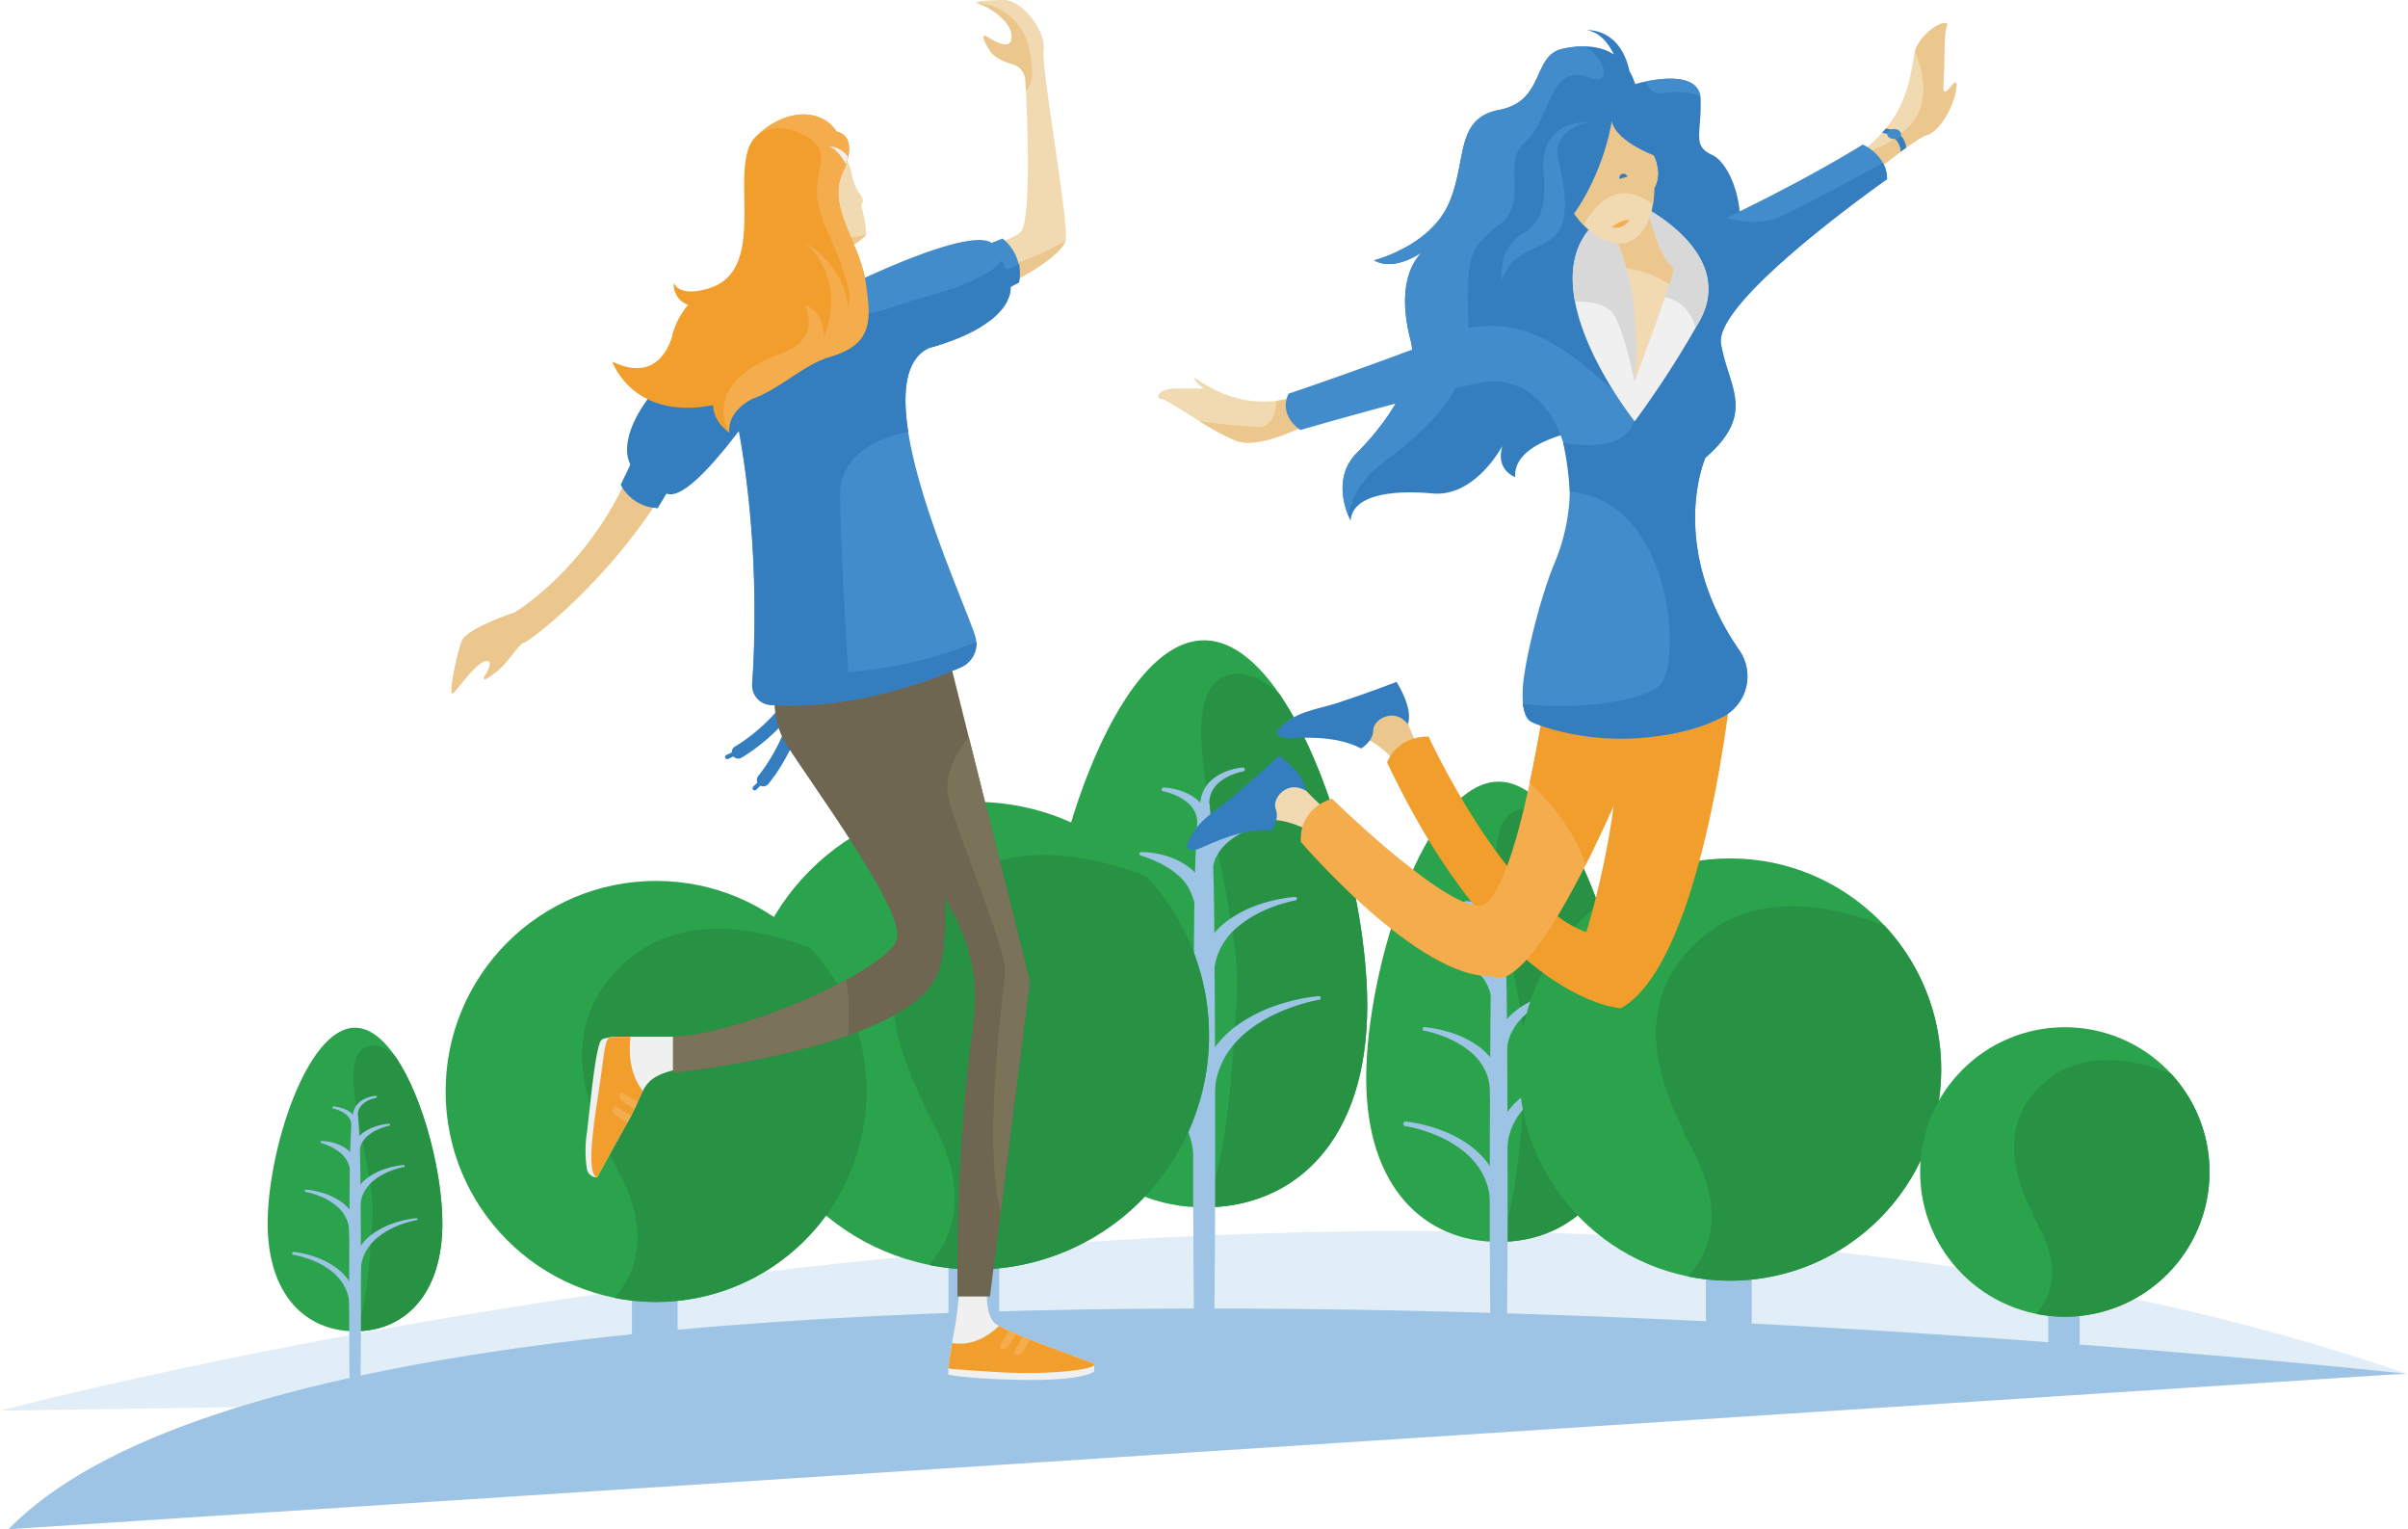 <svg xmlns="http://www.w3.org/2000/svg" version="1.1" xmlns:xlink="http://www.w3.org/1999/xlink" xmlns:svgjs="http://svgjs.com/svgjs" width="729.32" height="463.028"><g transform="matrix(1.615,0,0,0.603,-0.001,372.707)"><svg xmlns="http://www.w3.org/2000/svg" version="1.1" xmlns:xlink="http://www.w3.org/1999/xlink" xmlns:svgjs="http://svgjs.com/svgjs" width="451.62" height="149.8"><svg xmlns="http://www.w3.org/2000/svg" version="1.1" xmlns:xlink="http://www.w3.org/1999/xlink" xmlns:svgjs="http://svgjs.com/svgjs" width="451.62" height="149.8" class="class-czpk08no5"><svg xmlns="http://www.w3.org/2000/svg" viewBox="0 0 451.62 149.8" class="class-czpk08no5">
    <g data-name="Layer 2">
        <g data-name="Layer 1" class="fill-color-0">
            <path d="M0 90.29S266.51-100.08 451.62 72z" opacity=".3"></path>
            <path d="M451.06 71.68S70.57-40.18 1.59 149.8z"></path>
        </g>
    </g>
</svg></svg><style>.class-czpk08no5 .fill-skin {
  fill: #f1d9b1;
}
.class-czpk08no5 .fill-skin-shadow {
  fill: #ebc78d;
}
.class-czpk08no5 .fill-hair {
  fill: #9ec4e5;
}
.class-czpk08no5 .fill-hair-shadow {
  fill: #7fb1dd;
}
.class-czpk08no5 .fill-white {
  fill: #f0f0f0;
}
.class-czpk08no5 .fill-white-shadow {
  fill: #d8d8d8;
}
.class-czpk08no5 .fill-white-shadow-extra {
  fill: #c2c2c2;
}
.class-czpk08no5 .stop-color-white {
  stop-color: #f0f0f0;
}
.class-czpk08no5 .stop-color-white-shadow {
  stop-color: #d8d8d8;
}
.class-czpk08no5 .stop-color-white-shadow-extra {
  stop-color: #c2c2c2;
}
.class-czpk08no5 .stroke-white {
  stroke: #f0f0f0;
}
.class-czpk08no5 .stroke-white-shadow {
  stroke: #d8d8d8;
}
.class-czpk08no5 .stroke-white-shadow-extra {
  stroke: #b5b5b5;
}
.class-czpk08no5 .fill-yellow {
  fill: #eaea00;
}
.class-czpk08no5 .fill-yellow-shadow {
  fill: #dada00;
}
.class-czpk08no5 .fill-yellow-shadow-extra {
  fill: #cbcb00;
}
.class-czpk08no5 .stop-color-yellow {
  stop-color: #eaea00;
}
.class-czpk08no5 .stop-color-yellow-shadow {
  stop-color: #dada00;
}
.class-czpk08no5 .stop-color-yellow-shadow-extra {
  stop-color: #cbcb00;
}
.class-czpk08no5 .fill-green {
  fill: #2ba24c;
}
.class-czpk08no5 .fill-green-shadow {
  fill: #279244;
}
.class-czpk08no5 .fill-green-shadow-extra {
  fill: #23833d;
}
.class-czpk08no5 .stop-color-green {
  stop-color: #2ba24c;
}
.class-czpk08no5 .stop-color-green-shadow {
  stop-color: #279244;
}
.class-czpk08no5 .stop-color-green-shadow-extra {
  stop-color: #23833d;
}
.class-czpk08no5 .stroke-green {
  stroke: #2ba24c;
}
.class-czpk08no5 .stroke-green-shadow {
  stroke: #279244;
}
.class-czpk08no5 .stroke-green-shadow-extra {
  stroke: #217a39;
}
.class-czpk08no5 .fill-red {
  fill: #ce3827;
}
.class-czpk08no5 .fill-red-shadow {
  fill: #b93223;
}
.class-czpk08no5 .fill-red-shadow-extra {
  fill: #a62d1f;
}
.class-czpk08no5 .stop-color-red {
  stop-color: #ce3827;
}
.class-czpk08no5 .stop-color-red-shadow {
  stop-color: #b93223;
}
.class-czpk08no5 .stop-color-red-shadow-extra {
  stop-color: #a62d1f;
}
.class-czpk08no5 .fill-orange {
  fill: #f4ac4c;
}
.class-czpk08no5 .fill-orange-shadow {
  fill: #f29e2d;
}
.class-czpk08no5 .fill-orange-shadow-extra {
  fill: #f09112;
}
.class-czpk08no5 .stop-color-orange {
  stop-color: #f4ac4c;
}
.class-czpk08no5 .stop-color-orange-shadow {
  stop-color: #f29e2d;
}
.class-czpk08no5 .stop-color-orange-shadow-extra {
  stop-color: #f09112;
}
.class-czpk08no5 .fill-blue {
  fill: #438ccc;
}
.class-czpk08no5 .fill-blue-shadow {
  fill: #347ec0;
}
.class-czpk08no5 .fill-blue-shadow-extra {
  fill: #2f71ad;
}
.class-czpk08no5 .stop-color-blue {
  stop-color: #438ccc;
}
.class-czpk08no5 .stop-color-blue-shadow {
  stop-color: #347ec0;
}
.class-czpk08no5 .stop-color-blue-shadow-extra {
  stop-color: #2f71ad;
}
.class-czpk08no5 .fill-color-0 {
  fill: #9ec4e5;
}
.class-czpk08no5 .fill-color-0-shadow {
  fill: #7fb1dd;
}
.class-czpk08no5 .fill-color-0-shadow-extra {
  fill: #5296d1;
}
.class-czpk08no5 .stop-color-color-0 {
  stop-color: #9ec4e5;
}
.class-czpk08no5 .fill-color-1 {
  fill: #fce8cd;
}
.class-czpk08no5 .fill-color-1-shadow {
  fill: #f9d4a1;
}
.class-czpk08no5 .fill-color-1-shadow-extra {
  fill: #f5b762;
}
.class-czpk08no5 .fill-color-2 {
  fill: #a89f88;
}
.class-czpk08no5 .fill-color-2-shadow {
  fill: #9b9176;
}
.class-czpk08no5 .fill-color-2-shadow-extra {
  fill: #847a60;
}
.class-czpk08no5 .fill-color-3 {
  fill: #967d78;
}
.class-czpk08no5 .fill-color-3-shadow {
  fill: #886f6a;
}
.class-czpk08no5 .fill-color-3-shadow-extra {
  fill: #725d59;
}
.class-czpk08no5 .fill-body-detail {
  fill: #ffffff;
}
.class-czpk08no5 .stroke-color-0 {
  stroke: #9ec4e5;
}
.class-czpk08no5 .stroke-color-0-shadow {
  stroke: #7fb1dd;
}
.class-czpk08no5 .stroke-color-0-shadow-extra {
  stroke: #5296d1;
}
.class-czpk08no5 .stroke-color-1 {
  stroke: #fce8cd;
}
.class-czpk08no5 .stroke-color-1-shadow {
  stroke: #f9d4a1;
}
.class-czpk08no5 .stroke-color-1-shadow-extra {
  stroke: #f5b762;
}
.class-czpk08no5 .stroke-color-2 {
  stroke: #a89f88;
}
.class-czpk08no5 .stroke-color-2-shadow {
  stroke: #9b9176;
}
.class-czpk08no5 .stroke-color-2-shadow-extra {
  stroke: #847a60;
}
.class-czpk08no5 .stroke-color-3 {
  stroke: #967d78;
}
.class-czpk08no5 .stroke-color-3-shadow {
  stroke: #886f6a;
}
.class-czpk08no5 .stroke-color-3-shadow-extra {
  stroke: #725d59;
}</style></svg></g><g transform="matrix(0.467,0,0,0.467,315.265,193.879)"><svg xmlns="http://www.w3.org/2000/svg" version="1.1" xmlns:xlink="http://www.w3.org/1999/xlink" xmlns:svgjs="http://svgjs.com/svgjs" width="211.64" height="447.6"><svg xmlns="http://www.w3.org/2000/svg" version="1.1" xmlns:xlink="http://www.w3.org/1999/xlink" xmlns:svgjs="http://svgjs.com/svgjs" width="211.64" height="447.6" class="class-nhc3g4kpg"><svg xmlns="http://www.w3.org/2000/svg" viewBox="0 0 211.64 447.6" class="class-nhc3g4kpg">
    <g data-name="Layer 2">
        <g data-name="Layer 1">
            <path d="M211.64 236.9c0 88.21-47.38 130.79-105.82 130.79S0 325.11 0 236.9 47.38 0 105.82 0s105.82 148.69 105.82 236.9z" class="fill-green"></path>
            <path d="M107.75 367.66c57.55-.92 103.89-43.52 103.89-130.76 0-61.58-23.09-152.61-56.91-202-11.73-10.54-23.91-16.2-35.28-11.58C78.72 39.87 132 170.59 127 231.87c-2.79 34.13-3.13 88.13-19.25 135.79z" class="fill-green-shadow"></path>
            <path d="M109.42 106.52c2.46 28.43 2.9 56.85 3.07 85.27l.3 42.64.17 42.63.04 42.64v42.63c0 14.21-.13 28.42-.23 42.64s-.19 28.42-.39 42.63h-13c-.21-14.21-.3-28.42-.4-42.63s-.21-28.43-.23-42.64V319.7l.07-42.64.18-42.63.3-42.64c.17-28.42.6-56.84 3.07-85.27z" class="fill-color-0"></path>
            <path d="M180.46 233.05a107.88 107.88 0 00-13.11 3.29 121.3 121.3 0 00-12.64 4.73 92.38 92.38 0 00-22.55 13.86c-6.54 5.73-12 12.53-15.28 20.24l-.61 1.43-.31.72-.25.75-1 2.95c-.29 1-.5 2-.76 3l-.36 1.51-.24 1.55a61.66 61.66 0 00-.74 12.46v.46a6 6 0 01-12 .16 5 5 0 010-.55l.3-3.72.15-1.86c.05-.62.18-1.23.27-1.85l.6-3.69c.25-1.22.58-2.43.87-3.64l.46-1.82.59-1.78c.41-1.18.78-2.37 1.23-3.54l1.49-3.43.38-.85.44-.83.88-1.64a65.36 65.36 0 0119.45-21.64A98 98 0 01153 236.61a125.42 125.42 0 0113.45-3.73 113 113 0 0113.76-2.19 1.19 1.19 0 011.29 1.08 1.2 1.2 0 01-1 1.27zM31.74 271.55A111 111 0 0145.43 274a122.21 122.21 0 0113.3 4 96 96 0 0124.79 13.12A70.73 70.73 0 0194 300.84c.77.93 1.6 1.81 2.32 2.79l2.15 2.94c.68 1 1.29 2.06 1.94 3.09a32.05 32.05 0 011.78 3.19 66.05 66.05 0 013 6.7c.4 1.15.76 2.32 1.13 3.48.18.59.39 1.17.55 1.76l.41 1.78a72.43 72.43 0 011.93 14.48 5 5 0 11-10 .56v-.56a62.72 62.72 0 00-.93-12.56l-.28-1.55c-.1-.51-.25-1-.38-1.52-.26-1-.5-2-.79-3a57.06 57.06 0 00-2.23-5.87 27.38 27.38 0 00-1.36-2.84c-.51-.91-1-1.86-1.52-2.76L90 308.24c-.58-.89-1.27-1.7-1.89-2.56a63.33 63.33 0 00-8.88-9.29 90.1 90.1 0 00-22.41-13.59 117.18 117.18 0 00-12.54-4.55 105.11 105.11 0 00-13-3.1h-.07a1.81 1.81 0 01.49-3.59zM46.46 196.11a89 89 0 0111 1.65 97.61 97.61 0 0110.76 2.87 78.6 78.6 0 0120.32 9.93 50.79 50.79 0 0122.27 40.49 6 6 0 11-12 .68 3.69 3.69 0 010-.47v-.21a46.75 46.75 0 00-.46-9.62l-.17-1.2-.27-1.16c-.19-.78-.34-1.57-.56-2.34l-.74-2.29c-.22-.78-.6-1.49-.89-2.24A43.78 43.78 0 0084 216.4a72 72 0 00-17.6-11 95.05 95.05 0 00-9.93-3.81 85.71 85.71 0 00-10.3-2.68 1.4 1.4 0 01.37-2.78z" class="fill-color-0"></path>
            <path d="M164.93 168.66a85.73 85.73 0 00-10.32 2.72 95.4 95.4 0 00-9.94 3.84 72.25 72.25 0 00-17.61 11.08 44 44 0 00-11.72 15.87 23.8 23.8 0 00-.88 2.25l-.74 2.29c-.22.77-.36 1.57-.55 2.35l-.27 1.16-.16 1.2a46.19 46.19 0 00-.44 9.63v.19a6 6 0 01-12 .33v-.52a50.71 50.71 0 0122.35-40.39 78.19 78.19 0 0120.35-9.87 98.89 98.89 0 0110.71-2.79 88.78 88.78 0 0111-1.61 1.16 1.16 0 01.31 2.3zM65 137.33a47.75 47.75 0 017.76.55 56.29 56.29 0 017.64 1.66 50.49 50.49 0 017.46 2.78 44.21 44.21 0 017.07 4.06A35.72 35.72 0 01106.2 159a26.22 26.22 0 011.7 4c.21.69.39 1.4.56 2.1a14 14 0 01.39 2.13 22.21 22.21 0 01-.38 8.45 3.69 3.69 0 01-7.09.28l-.09-.28c-1.45-4.52-2.37-8.51-4.12-12.33a30.87 30.87 0 00-7.48-10.43 50.48 50.48 0 00-5.38-4.24 62.08 62.08 0 00-6.08-3.62 84.89 84.89 0 00-13.48-5.52h-.06a1.13 1.13 0 01.32-2.21z" class="fill-color-0"></path>
            <path d="M147.16 118.83a66.65 66.65 0 00-14 4.61 49.92 49.92 0 00-12.16 7.69 30 30 0 00-8 10.87 28.19 28.19 0 00-2 12.84 5 5 0 01-10 .58v-.6a35.93 35.93 0 0116.14-28.66 55.41 55.41 0 0114.41-6.84 69.57 69.57 0 017.58-1.93 63.63 63.63 0 017.73-1.09 1.27 1.27 0 01.35 2.51zM79.68 95.4a44.81 44.81 0 019.7 1.77 35.12 35.12 0 019.22 4.18 22.9 22.9 0 0110.69 18.34 4 4 0 11-8 .55 5.42 5.42 0 010-.57 16.44 16.44 0 00-1.08-7.62 17.75 17.75 0 00-4.77-6.53 30.94 30.94 0 00-7.44-4.73 41.87 41.87 0 00-8.62-2.91h-.07a1.25 1.25 0 01.35-2.47z" class="fill-color-0"></path>
            <path d="M131.12 85a38.82 38.82 0 00-8.46 2.72 29.68 29.68 0 00-7.33 4.63 18.24 18.24 0 00-4.82 6.6 17.75 17.75 0 00-1.28 7.86 3 3 0 01-6 .24 1.22 1.22 0 010-.27 23.41 23.41 0 012.67-10.1 22.9 22.9 0 016.77-7.68 33.5 33.5 0 018.75-4.46 41.83 41.83 0 019.41-2.06 1.25 1.25 0 01.37 2.52z" class="fill-color-0"></path>
        </g>
    </g>
</svg></svg><style>.class-nhc3g4kpg .fill-skin {
  fill: #f1d9b1;
}
.class-nhc3g4kpg .fill-skin-shadow {
  fill: #ebc78d;
}
.class-nhc3g4kpg .fill-hair {
  fill: #9ec4e5;
}
.class-nhc3g4kpg .fill-hair-shadow {
  fill: #7fb1dd;
}
.class-nhc3g4kpg .fill-white {
  fill: #f0f0f0;
}
.class-nhc3g4kpg .fill-white-shadow {
  fill: #d8d8d8;
}
.class-nhc3g4kpg .fill-white-shadow-extra {
  fill: #c2c2c2;
}
.class-nhc3g4kpg .stop-color-white {
  stop-color: #f0f0f0;
}
.class-nhc3g4kpg .stop-color-white-shadow {
  stop-color: #d8d8d8;
}
.class-nhc3g4kpg .stop-color-white-shadow-extra {
  stop-color: #c2c2c2;
}
.class-nhc3g4kpg .stroke-white {
  stroke: #f0f0f0;
}
.class-nhc3g4kpg .stroke-white-shadow {
  stroke: #d8d8d8;
}
.class-nhc3g4kpg .stroke-white-shadow-extra {
  stroke: #b5b5b5;
}
.class-nhc3g4kpg .fill-yellow {
  fill: #eaea00;
}
.class-nhc3g4kpg .fill-yellow-shadow {
  fill: #dada00;
}
.class-nhc3g4kpg .fill-yellow-shadow-extra {
  fill: #cbcb00;
}
.class-nhc3g4kpg .stop-color-yellow {
  stop-color: #eaea00;
}
.class-nhc3g4kpg .stop-color-yellow-shadow {
  stop-color: #dada00;
}
.class-nhc3g4kpg .stop-color-yellow-shadow-extra {
  stop-color: #cbcb00;
}
.class-nhc3g4kpg .fill-green {
  fill: #2ba24c;
}
.class-nhc3g4kpg .fill-green-shadow {
  fill: #279244;
}
.class-nhc3g4kpg .fill-green-shadow-extra {
  fill: #23833d;
}
.class-nhc3g4kpg .stop-color-green {
  stop-color: #2ba24c;
}
.class-nhc3g4kpg .stop-color-green-shadow {
  stop-color: #279244;
}
.class-nhc3g4kpg .stop-color-green-shadow-extra {
  stop-color: #23833d;
}
.class-nhc3g4kpg .stroke-green {
  stroke: #2ba24c;
}
.class-nhc3g4kpg .stroke-green-shadow {
  stroke: #279244;
}
.class-nhc3g4kpg .stroke-green-shadow-extra {
  stroke: #217a39;
}
.class-nhc3g4kpg .fill-red {
  fill: #ce3827;
}
.class-nhc3g4kpg .fill-red-shadow {
  fill: #b93223;
}
.class-nhc3g4kpg .fill-red-shadow-extra {
  fill: #a62d1f;
}
.class-nhc3g4kpg .stop-color-red {
  stop-color: #ce3827;
}
.class-nhc3g4kpg .stop-color-red-shadow {
  stop-color: #b93223;
}
.class-nhc3g4kpg .stop-color-red-shadow-extra {
  stop-color: #a62d1f;
}
.class-nhc3g4kpg .fill-orange {
  fill: #f4ac4c;
}
.class-nhc3g4kpg .fill-orange-shadow {
  fill: #f29e2d;
}
.class-nhc3g4kpg .fill-orange-shadow-extra {
  fill: #f09112;
}
.class-nhc3g4kpg .stop-color-orange {
  stop-color: #f4ac4c;
}
.class-nhc3g4kpg .stop-color-orange-shadow {
  stop-color: #f29e2d;
}
.class-nhc3g4kpg .stop-color-orange-shadow-extra {
  stop-color: #f09112;
}
.class-nhc3g4kpg .fill-blue {
  fill: #438ccc;
}
.class-nhc3g4kpg .fill-blue-shadow {
  fill: #347ec0;
}
.class-nhc3g4kpg .fill-blue-shadow-extra {
  fill: #2f71ad;
}
.class-nhc3g4kpg .stop-color-blue {
  stop-color: #438ccc;
}
.class-nhc3g4kpg .stop-color-blue-shadow {
  stop-color: #347ec0;
}
.class-nhc3g4kpg .stop-color-blue-shadow-extra {
  stop-color: #2f71ad;
}
.class-nhc3g4kpg .fill-color-0 {
  fill: #9ec4e5;
}
.class-nhc3g4kpg .fill-color-0-shadow {
  fill: #7fb1dd;
}
.class-nhc3g4kpg .fill-color-0-shadow-extra {
  fill: #5296d1;
}
.class-nhc3g4kpg .stop-color-color-0 {
  stop-color: #9ec4e5;
}
.class-nhc3g4kpg .fill-color-1 {
  fill: #fce8cd;
}
.class-nhc3g4kpg .fill-color-1-shadow {
  fill: #f9d4a1;
}
.class-nhc3g4kpg .fill-color-1-shadow-extra {
  fill: #f5b762;
}
.class-nhc3g4kpg .fill-color-2 {
  fill: #a89f88;
}
.class-nhc3g4kpg .fill-color-2-shadow {
  fill: #9b9176;
}
.class-nhc3g4kpg .fill-color-2-shadow-extra {
  fill: #847a60;
}
.class-nhc3g4kpg .fill-color-3 {
  fill: #967d78;
}
.class-nhc3g4kpg .fill-color-3-shadow {
  fill: #886f6a;
}
.class-nhc3g4kpg .fill-color-3-shadow-extra {
  fill: #725d59;
}
.class-nhc3g4kpg .fill-body-detail {
  fill: #ffffff;
}
.class-nhc3g4kpg .stroke-color-0 {
  stroke: #9ec4e5;
}
.class-nhc3g4kpg .stroke-color-0-shadow {
  stroke: #7fb1dd;
}
.class-nhc3g4kpg .stroke-color-0-shadow-extra {
  stroke: #5296d1;
}
.class-nhc3g4kpg .stroke-color-1 {
  stroke: #fce8cd;
}
.class-nhc3g4kpg .stroke-color-1-shadow {
  stroke: #f9d4a1;
}
.class-nhc3g4kpg .stroke-color-1-shadow-extra {
  stroke: #f5b762;
}
.class-nhc3g4kpg .stroke-color-2 {
  stroke: #a89f88;
}
.class-nhc3g4kpg .stroke-color-2-shadow {
  stroke: #9b9176;
}
.class-nhc3g4kpg .stroke-color-2-shadow-extra {
  stroke: #847a60;
}
.class-nhc3g4kpg .stroke-color-3 {
  stroke: #967d78;
}
.class-nhc3g4kpg .stroke-color-3-shadow {
  stroke: #886f6a;
}
.class-nhc3g4kpg .stroke-color-3-shadow-extra {
  stroke: #725d59;
}</style></svg></g><g transform="matrix(0.743,0,0,0.743,224.606,242.814)"><svg xmlns="http://www.w3.org/2000/svg" version="1.1" xmlns:xlink="http://www.w3.org/1999/xlink" xmlns:svgjs="http://svgjs.com/svgjs" width="190.54" height="222.72"><svg xmlns="http://www.w3.org/2000/svg" version="1.1" xmlns:xlink="http://www.w3.org/1999/xlink" xmlns:svgjs="http://svgjs.com/svgjs" width="190.54" height="222.72" class="class-poitfk1io"><svg xmlns="http://www.w3.org/2000/svg" viewBox="0 0 190.54 222.72" class="class-poitfk1io">
    <g data-name="Layer 2">
        <g data-name="Layer 1">
            <path d="M84.34 141.58h20.7v81.14h-20.7z" class="fill-color-0"></path>
            <circle cx="95.27" cy="95.27" r="95.27" class="fill-green"></circle>
            <path d="M190.54 95.27a94.93 94.93 0 00-25.62-65c-22.94-8.79-56.7-15.73-81.58 4.84C42 69.31 72.55 117 74.46 123.72c1.65 5.79 25.87 37.38 2 65a95.31 95.31 0 00114.08-93.45z" class="fill-green-shadow"></path>
        </g>
    </g>
</svg></svg><style>.class-poitfk1io .fill-skin {
  fill: #f1d9b1;
}
.class-poitfk1io .fill-skin-shadow {
  fill: #ebc78d;
}
.class-poitfk1io .fill-hair {
  fill: #9ec4e5;
}
.class-poitfk1io .fill-hair-shadow {
  fill: #7fb1dd;
}
.class-poitfk1io .fill-white {
  fill: #f0f0f0;
}
.class-poitfk1io .fill-white-shadow {
  fill: #d8d8d8;
}
.class-poitfk1io .fill-white-shadow-extra {
  fill: #c2c2c2;
}
.class-poitfk1io .stop-color-white {
  stop-color: #f0f0f0;
}
.class-poitfk1io .stop-color-white-shadow {
  stop-color: #d8d8d8;
}
.class-poitfk1io .stop-color-white-shadow-extra {
  stop-color: #c2c2c2;
}
.class-poitfk1io .stroke-white {
  stroke: #f0f0f0;
}
.class-poitfk1io .stroke-white-shadow {
  stroke: #d8d8d8;
}
.class-poitfk1io .stroke-white-shadow-extra {
  stroke: #b5b5b5;
}
.class-poitfk1io .fill-yellow {
  fill: #eaea00;
}
.class-poitfk1io .fill-yellow-shadow {
  fill: #dada00;
}
.class-poitfk1io .fill-yellow-shadow-extra {
  fill: #cbcb00;
}
.class-poitfk1io .stop-color-yellow {
  stop-color: #eaea00;
}
.class-poitfk1io .stop-color-yellow-shadow {
  stop-color: #dada00;
}
.class-poitfk1io .stop-color-yellow-shadow-extra {
  stop-color: #cbcb00;
}
.class-poitfk1io .fill-green {
  fill: #2ba24c;
}
.class-poitfk1io .fill-green-shadow {
  fill: #279244;
}
.class-poitfk1io .fill-green-shadow-extra {
  fill: #23833d;
}
.class-poitfk1io .stop-color-green {
  stop-color: #2ba24c;
}
.class-poitfk1io .stop-color-green-shadow {
  stop-color: #279244;
}
.class-poitfk1io .stop-color-green-shadow-extra {
  stop-color: #23833d;
}
.class-poitfk1io .stroke-green {
  stroke: #2ba24c;
}
.class-poitfk1io .stroke-green-shadow {
  stroke: #279244;
}
.class-poitfk1io .stroke-green-shadow-extra {
  stroke: #217a39;
}
.class-poitfk1io .fill-red {
  fill: #ce3827;
}
.class-poitfk1io .fill-red-shadow {
  fill: #b93223;
}
.class-poitfk1io .fill-red-shadow-extra {
  fill: #a62d1f;
}
.class-poitfk1io .stop-color-red {
  stop-color: #ce3827;
}
.class-poitfk1io .stop-color-red-shadow {
  stop-color: #b93223;
}
.class-poitfk1io .stop-color-red-shadow-extra {
  stop-color: #a62d1f;
}
.class-poitfk1io .fill-orange {
  fill: #f4ac4c;
}
.class-poitfk1io .fill-orange-shadow {
  fill: #f29e2d;
}
.class-poitfk1io .fill-orange-shadow-extra {
  fill: #f09112;
}
.class-poitfk1io .stop-color-orange {
  stop-color: #f4ac4c;
}
.class-poitfk1io .stop-color-orange-shadow {
  stop-color: #f29e2d;
}
.class-poitfk1io .stop-color-orange-shadow-extra {
  stop-color: #f09112;
}
.class-poitfk1io .fill-blue {
  fill: #438ccc;
}
.class-poitfk1io .fill-blue-shadow {
  fill: #347ec0;
}
.class-poitfk1io .fill-blue-shadow-extra {
  fill: #2f71ad;
}
.class-poitfk1io .stop-color-blue {
  stop-color: #438ccc;
}
.class-poitfk1io .stop-color-blue-shadow {
  stop-color: #347ec0;
}
.class-poitfk1io .stop-color-blue-shadow-extra {
  stop-color: #2f71ad;
}
.class-poitfk1io .fill-color-0 {
  fill: #9ec4e5;
}
.class-poitfk1io .fill-color-0-shadow {
  fill: #7fb1dd;
}
.class-poitfk1io .fill-color-0-shadow-extra {
  fill: #5296d1;
}
.class-poitfk1io .stop-color-color-0 {
  stop-color: #9ec4e5;
}
.class-poitfk1io .fill-color-1 {
  fill: #fce8cd;
}
.class-poitfk1io .fill-color-1-shadow {
  fill: #f9d4a1;
}
.class-poitfk1io .fill-color-1-shadow-extra {
  fill: #f5b762;
}
.class-poitfk1io .fill-color-2 {
  fill: #a89f88;
}
.class-poitfk1io .fill-color-2-shadow {
  fill: #9b9176;
}
.class-poitfk1io .fill-color-2-shadow-extra {
  fill: #847a60;
}
.class-poitfk1io .fill-color-3 {
  fill: #967d78;
}
.class-poitfk1io .fill-color-3-shadow {
  fill: #886f6a;
}
.class-poitfk1io .fill-color-3-shadow-extra {
  fill: #725d59;
}
.class-poitfk1io .fill-body-detail {
  fill: #ffffff;
}
.class-poitfk1io .stroke-color-0 {
  stroke: #9ec4e5;
}
.class-poitfk1io .stroke-color-0-shadow {
  stroke: #7fb1dd;
}
.class-poitfk1io .stroke-color-0-shadow-extra {
  stroke: #5296d1;
}
.class-poitfk1io .stroke-color-1 {
  stroke: #fce8cd;
}
.class-poitfk1io .stroke-color-1-shadow {
  stroke: #f9d4a1;
}
.class-poitfk1io .stroke-color-1-shadow-extra {
  stroke: #f5b762;
}
.class-poitfk1io .stroke-color-2 {
  stroke: #a89f88;
}
.class-poitfk1io .stroke-color-2-shadow {
  stroke: #9b9176;
}
.class-poitfk1io .stroke-color-2-shadow-extra {
  stroke: #847a60;
}
.class-poitfk1io .stroke-color-3 {
  stroke: #967d78;
}
.class-poitfk1io .stroke-color-3-shadow {
  stroke: #886f6a;
}
.class-poitfk1io .stroke-color-3-shadow-extra {
  stroke: #725d59;
}</style></svg></g><g transform="matrix(0.669,0,0,0.669,134.964,266.737)"><svg xmlns="http://www.w3.org/2000/svg" version="1.1" xmlns:xlink="http://www.w3.org/1999/xlink" xmlns:svgjs="http://svgjs.com/svgjs" width="190.54" height="222.72"><svg xmlns="http://www.w3.org/2000/svg" version="1.1" xmlns:xlink="http://www.w3.org/1999/xlink" xmlns:svgjs="http://svgjs.com/svgjs" width="190.54" height="222.72" class="class-0thgxy5ot"><svg xmlns="http://www.w3.org/2000/svg" viewBox="0 0 190.54 222.72" class="class-0thgxy5ot">
    <g data-name="Layer 2">
        <g data-name="Layer 1">
            <path d="M84.34 141.58h20.7v81.14h-20.7z" class="fill-color-0"></path>
            <circle cx="95.27" cy="95.27" r="95.27" class="fill-green"></circle>
            <path d="M190.54 95.27a94.93 94.93 0 00-25.62-65c-22.94-8.79-56.7-15.73-81.58 4.84C42 69.31 72.55 117 74.46 123.72c1.65 5.79 25.87 37.38 2 65a95.31 95.31 0 00114.08-93.45z" class="fill-green-shadow"></path>
        </g>
    </g>
</svg></svg><style>.class-0thgxy5ot .fill-skin {
  fill: #f1d9b1;
}
.class-0thgxy5ot .fill-skin-shadow {
  fill: #ebc78d;
}
.class-0thgxy5ot .fill-hair {
  fill: #9ec4e5;
}
.class-0thgxy5ot .fill-hair-shadow {
  fill: #7fb1dd;
}
.class-0thgxy5ot .fill-white {
  fill: #f0f0f0;
}
.class-0thgxy5ot .fill-white-shadow {
  fill: #d8d8d8;
}
.class-0thgxy5ot .fill-white-shadow-extra {
  fill: #c2c2c2;
}
.class-0thgxy5ot .stop-color-white {
  stop-color: #f0f0f0;
}
.class-0thgxy5ot .stop-color-white-shadow {
  stop-color: #d8d8d8;
}
.class-0thgxy5ot .stop-color-white-shadow-extra {
  stop-color: #c2c2c2;
}
.class-0thgxy5ot .stroke-white {
  stroke: #f0f0f0;
}
.class-0thgxy5ot .stroke-white-shadow {
  stroke: #d8d8d8;
}
.class-0thgxy5ot .stroke-white-shadow-extra {
  stroke: #b5b5b5;
}
.class-0thgxy5ot .fill-yellow {
  fill: #eaea00;
}
.class-0thgxy5ot .fill-yellow-shadow {
  fill: #dada00;
}
.class-0thgxy5ot .fill-yellow-shadow-extra {
  fill: #cbcb00;
}
.class-0thgxy5ot .stop-color-yellow {
  stop-color: #eaea00;
}
.class-0thgxy5ot .stop-color-yellow-shadow {
  stop-color: #dada00;
}
.class-0thgxy5ot .stop-color-yellow-shadow-extra {
  stop-color: #cbcb00;
}
.class-0thgxy5ot .fill-green {
  fill: #2ba24c;
}
.class-0thgxy5ot .fill-green-shadow {
  fill: #279244;
}
.class-0thgxy5ot .fill-green-shadow-extra {
  fill: #23833d;
}
.class-0thgxy5ot .stop-color-green {
  stop-color: #2ba24c;
}
.class-0thgxy5ot .stop-color-green-shadow {
  stop-color: #279244;
}
.class-0thgxy5ot .stop-color-green-shadow-extra {
  stop-color: #23833d;
}
.class-0thgxy5ot .stroke-green {
  stroke: #2ba24c;
}
.class-0thgxy5ot .stroke-green-shadow {
  stroke: #279244;
}
.class-0thgxy5ot .stroke-green-shadow-extra {
  stroke: #217a39;
}
.class-0thgxy5ot .fill-red {
  fill: #ce3827;
}
.class-0thgxy5ot .fill-red-shadow {
  fill: #b93223;
}
.class-0thgxy5ot .fill-red-shadow-extra {
  fill: #a62d1f;
}
.class-0thgxy5ot .stop-color-red {
  stop-color: #ce3827;
}
.class-0thgxy5ot .stop-color-red-shadow {
  stop-color: #b93223;
}
.class-0thgxy5ot .stop-color-red-shadow-extra {
  stop-color: #a62d1f;
}
.class-0thgxy5ot .fill-orange {
  fill: #f4ac4c;
}
.class-0thgxy5ot .fill-orange-shadow {
  fill: #f29e2d;
}
.class-0thgxy5ot .fill-orange-shadow-extra {
  fill: #f09112;
}
.class-0thgxy5ot .stop-color-orange {
  stop-color: #f4ac4c;
}
.class-0thgxy5ot .stop-color-orange-shadow {
  stop-color: #f29e2d;
}
.class-0thgxy5ot .stop-color-orange-shadow-extra {
  stop-color: #f09112;
}
.class-0thgxy5ot .fill-blue {
  fill: #438ccc;
}
.class-0thgxy5ot .fill-blue-shadow {
  fill: #347ec0;
}
.class-0thgxy5ot .fill-blue-shadow-extra {
  fill: #2f71ad;
}
.class-0thgxy5ot .stop-color-blue {
  stop-color: #438ccc;
}
.class-0thgxy5ot .stop-color-blue-shadow {
  stop-color: #347ec0;
}
.class-0thgxy5ot .stop-color-blue-shadow-extra {
  stop-color: #2f71ad;
}
.class-0thgxy5ot .fill-color-0 {
  fill: #9ec4e5;
}
.class-0thgxy5ot .fill-color-0-shadow {
  fill: #7fb1dd;
}
.class-0thgxy5ot .fill-color-0-shadow-extra {
  fill: #5296d1;
}
.class-0thgxy5ot .stop-color-color-0 {
  stop-color: #9ec4e5;
}
.class-0thgxy5ot .fill-color-1 {
  fill: #fce8cd;
}
.class-0thgxy5ot .fill-color-1-shadow {
  fill: #f9d4a1;
}
.class-0thgxy5ot .fill-color-1-shadow-extra {
  fill: #f5b762;
}
.class-0thgxy5ot .fill-color-2 {
  fill: #a89f88;
}
.class-0thgxy5ot .fill-color-2-shadow {
  fill: #9b9176;
}
.class-0thgxy5ot .fill-color-2-shadow-extra {
  fill: #847a60;
}
.class-0thgxy5ot .fill-color-3 {
  fill: #967d78;
}
.class-0thgxy5ot .fill-color-3-shadow {
  fill: #886f6a;
}
.class-0thgxy5ot .fill-color-3-shadow-extra {
  fill: #725d59;
}
.class-0thgxy5ot .fill-body-detail {
  fill: #ffffff;
}
.class-0thgxy5ot .stroke-color-0 {
  stroke: #9ec4e5;
}
.class-0thgxy5ot .stroke-color-0-shadow {
  stroke: #7fb1dd;
}
.class-0thgxy5ot .stroke-color-0-shadow-extra {
  stroke: #5296d1;
}
.class-0thgxy5ot .stroke-color-1 {
  stroke: #fce8cd;
}
.class-0thgxy5ot .stroke-color-1-shadow {
  stroke: #f9d4a1;
}
.class-0thgxy5ot .stroke-color-1-shadow-extra {
  stroke: #f5b762;
}
.class-0thgxy5ot .stroke-color-2 {
  stroke: #a89f88;
}
.class-0thgxy5ot .stroke-color-2-shadow {
  stroke: #9b9176;
}
.class-0thgxy5ot .stroke-color-2-shadow-extra {
  stroke: #847a60;
}
.class-0thgxy5ot .stroke-color-3 {
  stroke: #967d78;
}
.class-0thgxy5ot .stroke-color-3-shadow {
  stroke: #886f6a;
}
.class-0thgxy5ot .stroke-color-3-shadow-extra {
  stroke: #725d59;
}</style></svg></g><g transform="matrix(0.25,0,0,0.25,81.067,311.184)"><svg xmlns="http://www.w3.org/2000/svg" version="1.1" xmlns:xlink="http://www.w3.org/1999/xlink" xmlns:svgjs="http://svgjs.com/svgjs" width="211.64" height="447.6"><svg xmlns="http://www.w3.org/2000/svg" version="1.1" xmlns:xlink="http://www.w3.org/1999/xlink" xmlns:svgjs="http://svgjs.com/svgjs" width="211.64" height="447.6" class="class-ymdtl613e"><svg xmlns="http://www.w3.org/2000/svg" viewBox="0 0 211.64 447.6" class="class-ymdtl613e">
    <g data-name="Layer 2">
        <g data-name="Layer 1">
            <path d="M211.64 236.9c0 88.21-47.38 130.79-105.82 130.79S0 325.11 0 236.9 47.38 0 105.82 0s105.82 148.69 105.82 236.9z" class="fill-green"></path>
            <path d="M107.75 367.66c57.55-.92 103.89-43.52 103.89-130.76 0-61.58-23.09-152.61-56.91-202-11.73-10.54-23.91-16.2-35.28-11.58C78.72 39.87 132 170.59 127 231.87c-2.79 34.13-3.13 88.13-19.25 135.79z" class="fill-green-shadow"></path>
            <path d="M109.42 106.52c2.46 28.43 2.9 56.85 3.07 85.27l.3 42.64.17 42.63.04 42.64v42.63c0 14.21-.13 28.42-.23 42.64s-.19 28.42-.39 42.63h-13c-.21-14.21-.3-28.42-.4-42.63s-.21-28.43-.23-42.64V319.7l.07-42.64.18-42.63.3-42.64c.17-28.42.6-56.84 3.07-85.27z" class="fill-color-0"></path>
            <path d="M180.46 233.05a107.88 107.88 0 00-13.11 3.29 121.3 121.3 0 00-12.64 4.73 92.38 92.38 0 00-22.55 13.86c-6.54 5.73-12 12.53-15.28 20.24l-.61 1.43-.31.72-.25.75-1 2.95c-.29 1-.5 2-.76 3l-.36 1.51-.24 1.55a61.66 61.66 0 00-.74 12.46v.46a6 6 0 01-12 .16 5 5 0 010-.55l.3-3.72.15-1.86c.05-.62.18-1.23.27-1.85l.6-3.69c.25-1.22.58-2.43.87-3.64l.46-1.82.59-1.78c.41-1.18.78-2.37 1.23-3.54l1.49-3.43.38-.85.44-.83.88-1.64a65.36 65.36 0 0119.45-21.64A98 98 0 01153 236.61a125.42 125.42 0 0113.45-3.73 113 113 0 0113.76-2.19 1.19 1.19 0 011.29 1.08 1.2 1.2 0 01-1 1.27zM31.74 271.55A111 111 0 0145.43 274a122.21 122.21 0 0113.3 4 96 96 0 0124.79 13.12A70.73 70.73 0 0194 300.84c.77.93 1.6 1.81 2.32 2.79l2.15 2.94c.68 1 1.29 2.06 1.94 3.09a32.05 32.05 0 011.78 3.19 66.05 66.05 0 013 6.7c.4 1.15.76 2.32 1.13 3.48.18.59.39 1.17.55 1.76l.41 1.78a72.43 72.43 0 011.93 14.48 5 5 0 11-10 .56v-.56a62.72 62.72 0 00-.93-12.56l-.28-1.55c-.1-.51-.25-1-.38-1.52-.26-1-.5-2-.79-3a57.06 57.06 0 00-2.23-5.87 27.38 27.38 0 00-1.36-2.84c-.51-.91-1-1.86-1.52-2.76L90 308.24c-.58-.89-1.27-1.7-1.89-2.56a63.33 63.33 0 00-8.88-9.29 90.1 90.1 0 00-22.41-13.59 117.18 117.18 0 00-12.54-4.55 105.11 105.11 0 00-13-3.1h-.07a1.81 1.81 0 01.49-3.59zM46.46 196.11a89 89 0 0111 1.65 97.61 97.61 0 0110.76 2.87 78.6 78.6 0 0120.32 9.93 50.79 50.79 0 0122.27 40.49 6 6 0 11-12 .68 3.69 3.69 0 010-.47v-.21a46.75 46.75 0 00-.46-9.62l-.17-1.2-.27-1.16c-.19-.78-.34-1.57-.56-2.34l-.74-2.29c-.22-.78-.6-1.49-.89-2.24A43.78 43.78 0 0084 216.4a72 72 0 00-17.6-11 95.05 95.05 0 00-9.93-3.81 85.71 85.71 0 00-10.3-2.68 1.4 1.4 0 01.37-2.78z" class="fill-color-0"></path>
            <path d="M164.93 168.66a85.73 85.73 0 00-10.32 2.72 95.4 95.4 0 00-9.94 3.84 72.25 72.25 0 00-17.61 11.08 44 44 0 00-11.72 15.87 23.8 23.8 0 00-.88 2.25l-.74 2.29c-.22.77-.36 1.57-.55 2.35l-.27 1.16-.16 1.2a46.19 46.19 0 00-.44 9.63v.19a6 6 0 01-12 .33v-.52a50.71 50.71 0 0122.35-40.39 78.19 78.19 0 0120.35-9.87 98.89 98.89 0 0110.71-2.79 88.78 88.78 0 0111-1.61 1.16 1.16 0 01.31 2.3zM65 137.33a47.75 47.75 0 017.76.55 56.29 56.29 0 017.64 1.66 50.49 50.49 0 017.46 2.78 44.21 44.21 0 017.07 4.06A35.72 35.72 0 01106.2 159a26.22 26.22 0 011.7 4c.21.69.39 1.4.56 2.1a14 14 0 01.39 2.13 22.21 22.21 0 01-.38 8.45 3.69 3.69 0 01-7.09.28l-.09-.28c-1.45-4.52-2.37-8.51-4.12-12.33a30.87 30.87 0 00-7.48-10.43 50.48 50.48 0 00-5.38-4.24 62.08 62.08 0 00-6.08-3.62 84.89 84.89 0 00-13.48-5.52h-.06a1.13 1.13 0 01.32-2.21z" class="fill-color-0"></path>
            <path d="M147.16 118.83a66.65 66.65 0 00-14 4.61 49.92 49.92 0 00-12.16 7.69 30 30 0 00-8 10.87 28.19 28.19 0 00-2 12.84 5 5 0 01-10 .58v-.6a35.93 35.93 0 0116.14-28.66 55.41 55.41 0 0114.41-6.84 69.57 69.57 0 017.58-1.93 63.63 63.63 0 017.73-1.09 1.27 1.27 0 01.35 2.51zM79.68 95.4a44.81 44.81 0 019.7 1.77 35.12 35.12 0 019.22 4.18 22.9 22.9 0 0110.69 18.34 4 4 0 11-8 .55 5.42 5.42 0 010-.57 16.44 16.44 0 00-1.08-7.62 17.75 17.75 0 00-4.77-6.53 30.94 30.94 0 00-7.44-4.73 41.87 41.87 0 00-8.62-2.91h-.07a1.25 1.25 0 01.35-2.47z" class="fill-color-0"></path>
            <path d="M131.12 85a38.82 38.82 0 00-8.46 2.72 29.68 29.68 0 00-7.33 4.63 18.24 18.24 0 00-4.82 6.6 17.75 17.75 0 00-1.28 7.86 3 3 0 01-6 .24 1.22 1.22 0 010-.27 23.41 23.41 0 012.67-10.1 22.9 22.9 0 016.77-7.68 33.5 33.5 0 018.75-4.46 41.83 41.83 0 019.41-2.06 1.25 1.25 0 01.37 2.52z" class="fill-color-0"></path>
        </g>
    </g>
</svg></svg><style>.class-ymdtl613e .fill-skin {
  fill: #f1d9b1;
}
.class-ymdtl613e .fill-skin-shadow {
  fill: #ebc78d;
}
.class-ymdtl613e .fill-hair {
  fill: #9ec4e5;
}
.class-ymdtl613e .fill-hair-shadow {
  fill: #7fb1dd;
}
.class-ymdtl613e .fill-white {
  fill: #f0f0f0;
}
.class-ymdtl613e .fill-white-shadow {
  fill: #d8d8d8;
}
.class-ymdtl613e .fill-white-shadow-extra {
  fill: #c2c2c2;
}
.class-ymdtl613e .stop-color-white {
  stop-color: #f0f0f0;
}
.class-ymdtl613e .stop-color-white-shadow {
  stop-color: #d8d8d8;
}
.class-ymdtl613e .stop-color-white-shadow-extra {
  stop-color: #c2c2c2;
}
.class-ymdtl613e .stroke-white {
  stroke: #f0f0f0;
}
.class-ymdtl613e .stroke-white-shadow {
  stroke: #d8d8d8;
}
.class-ymdtl613e .stroke-white-shadow-extra {
  stroke: #b5b5b5;
}
.class-ymdtl613e .fill-yellow {
  fill: #eaea00;
}
.class-ymdtl613e .fill-yellow-shadow {
  fill: #dada00;
}
.class-ymdtl613e .fill-yellow-shadow-extra {
  fill: #cbcb00;
}
.class-ymdtl613e .stop-color-yellow {
  stop-color: #eaea00;
}
.class-ymdtl613e .stop-color-yellow-shadow {
  stop-color: #dada00;
}
.class-ymdtl613e .stop-color-yellow-shadow-extra {
  stop-color: #cbcb00;
}
.class-ymdtl613e .fill-green {
  fill: #2ba24c;
}
.class-ymdtl613e .fill-green-shadow {
  fill: #279244;
}
.class-ymdtl613e .fill-green-shadow-extra {
  fill: #23833d;
}
.class-ymdtl613e .stop-color-green {
  stop-color: #2ba24c;
}
.class-ymdtl613e .stop-color-green-shadow {
  stop-color: #279244;
}
.class-ymdtl613e .stop-color-green-shadow-extra {
  stop-color: #23833d;
}
.class-ymdtl613e .stroke-green {
  stroke: #2ba24c;
}
.class-ymdtl613e .stroke-green-shadow {
  stroke: #279244;
}
.class-ymdtl613e .stroke-green-shadow-extra {
  stroke: #217a39;
}
.class-ymdtl613e .fill-red {
  fill: #ce3827;
}
.class-ymdtl613e .fill-red-shadow {
  fill: #b93223;
}
.class-ymdtl613e .fill-red-shadow-extra {
  fill: #a62d1f;
}
.class-ymdtl613e .stop-color-red {
  stop-color: #ce3827;
}
.class-ymdtl613e .stop-color-red-shadow {
  stop-color: #b93223;
}
.class-ymdtl613e .stop-color-red-shadow-extra {
  stop-color: #a62d1f;
}
.class-ymdtl613e .fill-orange {
  fill: #f4ac4c;
}
.class-ymdtl613e .fill-orange-shadow {
  fill: #f29e2d;
}
.class-ymdtl613e .fill-orange-shadow-extra {
  fill: #f09112;
}
.class-ymdtl613e .stop-color-orange {
  stop-color: #f4ac4c;
}
.class-ymdtl613e .stop-color-orange-shadow {
  stop-color: #f29e2d;
}
.class-ymdtl613e .stop-color-orange-shadow-extra {
  stop-color: #f09112;
}
.class-ymdtl613e .fill-blue {
  fill: #438ccc;
}
.class-ymdtl613e .fill-blue-shadow {
  fill: #347ec0;
}
.class-ymdtl613e .fill-blue-shadow-extra {
  fill: #2f71ad;
}
.class-ymdtl613e .stop-color-blue {
  stop-color: #438ccc;
}
.class-ymdtl613e .stop-color-blue-shadow {
  stop-color: #347ec0;
}
.class-ymdtl613e .stop-color-blue-shadow-extra {
  stop-color: #2f71ad;
}
.class-ymdtl613e .fill-color-0 {
  fill: #9ec4e5;
}
.class-ymdtl613e .fill-color-0-shadow {
  fill: #7fb1dd;
}
.class-ymdtl613e .fill-color-0-shadow-extra {
  fill: #5296d1;
}
.class-ymdtl613e .stop-color-color-0 {
  stop-color: #9ec4e5;
}
.class-ymdtl613e .fill-color-1 {
  fill: #fce8cd;
}
.class-ymdtl613e .fill-color-1-shadow {
  fill: #f9d4a1;
}
.class-ymdtl613e .fill-color-1-shadow-extra {
  fill: #f5b762;
}
.class-ymdtl613e .fill-color-2 {
  fill: #a89f88;
}
.class-ymdtl613e .fill-color-2-shadow {
  fill: #9b9176;
}
.class-ymdtl613e .fill-color-2-shadow-extra {
  fill: #847a60;
}
.class-ymdtl613e .fill-color-3 {
  fill: #967d78;
}
.class-ymdtl613e .fill-color-3-shadow {
  fill: #886f6a;
}
.class-ymdtl613e .fill-color-3-shadow-extra {
  fill: #725d59;
}
.class-ymdtl613e .fill-body-detail {
  fill: #ffffff;
}
.class-ymdtl613e .stroke-color-0 {
  stroke: #9ec4e5;
}
.class-ymdtl613e .stroke-color-0-shadow {
  stroke: #7fb1dd;
}
.class-ymdtl613e .stroke-color-0-shadow-extra {
  stroke: #5296d1;
}
.class-ymdtl613e .stroke-color-1 {
  stroke: #fce8cd;
}
.class-ymdtl613e .stroke-color-1-shadow {
  stroke: #f9d4a1;
}
.class-ymdtl613e .stroke-color-1-shadow-extra {
  stroke: #f5b762;
}
.class-ymdtl613e .stroke-color-2 {
  stroke: #a89f88;
}
.class-ymdtl613e .stroke-color-2-shadow {
  stroke: #9b9176;
}
.class-ymdtl613e .stroke-color-2-shadow-extra {
  stroke: #847a60;
}
.class-ymdtl613e .stroke-color-3 {
  stroke: #967d78;
}
.class-ymdtl613e .stroke-color-3-shadow {
  stroke: #886f6a;
}
.class-ymdtl613e .stroke-color-3-shadow-extra {
  stroke: #725d59;
}</style></svg></g><g transform="matrix(0.379,0,0,0.379,413.785,236.691)"><svg xmlns="http://www.w3.org/2000/svg" version="1.1" xmlns:xlink="http://www.w3.org/1999/xlink" xmlns:svgjs="http://svgjs.com/svgjs" width="211.64" height="447.6"><svg xmlns="http://www.w3.org/2000/svg" version="1.1" xmlns:xlink="http://www.w3.org/1999/xlink" xmlns:svgjs="http://svgjs.com/svgjs" width="211.64" height="447.6" class="class-nshpm4039"><svg xmlns="http://www.w3.org/2000/svg" viewBox="0 0 211.64 447.6" class="class-nshpm4039">
    <g data-name="Layer 2">
        <g data-name="Layer 1">
            <path d="M211.64 236.9c0 88.21-47.38 130.79-105.82 130.79S0 325.11 0 236.9 47.38 0 105.82 0s105.82 148.69 105.82 236.9z" class="fill-green"></path>
            <path d="M107.75 367.66c57.55-.92 103.89-43.52 103.89-130.76 0-61.58-23.09-152.61-56.91-202-11.73-10.54-23.91-16.2-35.28-11.58C78.72 39.87 132 170.59 127 231.87c-2.79 34.13-3.13 88.13-19.25 135.79z" class="fill-green-shadow"></path>
            <path d="M109.42 106.52c2.46 28.43 2.9 56.85 3.07 85.27l.3 42.64.17 42.63.04 42.64v42.63c0 14.21-.13 28.42-.23 42.64s-.19 28.42-.39 42.63h-13c-.21-14.21-.3-28.42-.4-42.63s-.21-28.43-.23-42.64V319.7l.07-42.64.18-42.63.3-42.64c.17-28.42.6-56.84 3.07-85.27z" class="fill-color-0"></path>
            <path d="M180.46 233.05a107.88 107.88 0 00-13.11 3.29 121.3 121.3 0 00-12.64 4.73 92.38 92.38 0 00-22.55 13.86c-6.54 5.73-12 12.53-15.28 20.24l-.61 1.43-.31.72-.25.75-1 2.95c-.29 1-.5 2-.76 3l-.36 1.51-.24 1.55a61.66 61.66 0 00-.74 12.46v.46a6 6 0 01-12 .16 5 5 0 010-.55l.3-3.72.15-1.86c.05-.62.18-1.23.27-1.85l.6-3.69c.25-1.22.58-2.43.87-3.64l.46-1.82.59-1.78c.41-1.18.78-2.37 1.23-3.54l1.49-3.43.38-.85.44-.83.88-1.64a65.36 65.36 0 0119.45-21.64A98 98 0 01153 236.61a125.42 125.42 0 0113.45-3.73 113 113 0 0113.76-2.19 1.19 1.19 0 011.29 1.08 1.2 1.2 0 01-1 1.27zM31.74 271.55A111 111 0 0145.43 274a122.21 122.21 0 0113.3 4 96 96 0 0124.79 13.12A70.73 70.73 0 0194 300.84c.77.93 1.6 1.81 2.32 2.79l2.15 2.94c.68 1 1.29 2.06 1.94 3.09a32.05 32.05 0 011.78 3.19 66.05 66.05 0 013 6.7c.4 1.15.76 2.32 1.13 3.48.18.59.39 1.17.55 1.76l.41 1.78a72.43 72.43 0 011.93 14.48 5 5 0 11-10 .56v-.56a62.72 62.72 0 00-.93-12.56l-.28-1.55c-.1-.51-.25-1-.38-1.52-.26-1-.5-2-.79-3a57.06 57.06 0 00-2.23-5.87 27.38 27.38 0 00-1.36-2.84c-.51-.91-1-1.86-1.52-2.76L90 308.24c-.58-.89-1.27-1.7-1.89-2.56a63.33 63.33 0 00-8.88-9.29 90.1 90.1 0 00-22.41-13.59 117.18 117.18 0 00-12.54-4.55 105.11 105.11 0 00-13-3.1h-.07a1.81 1.81 0 01.49-3.59zM46.46 196.11a89 89 0 0111 1.65 97.61 97.61 0 0110.76 2.87 78.6 78.6 0 0120.32 9.93 50.79 50.79 0 0122.27 40.49 6 6 0 11-12 .68 3.69 3.69 0 010-.47v-.21a46.75 46.75 0 00-.46-9.62l-.17-1.2-.27-1.16c-.19-.78-.34-1.57-.56-2.34l-.74-2.29c-.22-.78-.6-1.49-.89-2.24A43.78 43.78 0 0084 216.4a72 72 0 00-17.6-11 95.05 95.05 0 00-9.93-3.81 85.71 85.71 0 00-10.3-2.68 1.4 1.4 0 01.37-2.78z" class="fill-color-0"></path>
            <path d="M164.93 168.66a85.73 85.73 0 00-10.32 2.72 95.4 95.4 0 00-9.94 3.84 72.25 72.25 0 00-17.61 11.08 44 44 0 00-11.72 15.87 23.8 23.8 0 00-.88 2.25l-.74 2.29c-.22.77-.36 1.57-.55 2.35l-.27 1.16-.16 1.2a46.19 46.19 0 00-.44 9.63v.19a6 6 0 01-12 .33v-.52a50.71 50.71 0 0122.35-40.39 78.19 78.19 0 0120.35-9.87 98.89 98.89 0 0110.71-2.79 88.78 88.78 0 0111-1.61 1.16 1.16 0 01.31 2.3zM65 137.33a47.75 47.75 0 017.76.55 56.29 56.29 0 017.64 1.66 50.49 50.49 0 017.46 2.78 44.21 44.21 0 017.07 4.06A35.72 35.72 0 01106.2 159a26.22 26.22 0 011.7 4c.21.69.39 1.4.56 2.1a14 14 0 01.39 2.13 22.21 22.21 0 01-.38 8.45 3.69 3.69 0 01-7.09.28l-.09-.28c-1.45-4.52-2.37-8.51-4.12-12.33a30.87 30.87 0 00-7.48-10.43 50.48 50.48 0 00-5.38-4.24 62.08 62.08 0 00-6.08-3.62 84.89 84.89 0 00-13.48-5.52h-.06a1.13 1.13 0 01.32-2.21z" class="fill-color-0"></path>
            <path d="M147.16 118.83a66.65 66.65 0 00-14 4.61 49.92 49.92 0 00-12.16 7.69 30 30 0 00-8 10.87 28.19 28.19 0 00-2 12.84 5 5 0 01-10 .58v-.6a35.93 35.93 0 0116.14-28.66 55.41 55.41 0 0114.41-6.84 69.57 69.57 0 017.58-1.93 63.63 63.63 0 017.73-1.09 1.27 1.27 0 01.35 2.51zM79.68 95.4a44.81 44.81 0 019.7 1.77 35.12 35.12 0 019.22 4.18 22.9 22.9 0 0110.69 18.34 4 4 0 11-8 .55 5.42 5.42 0 010-.57 16.44 16.44 0 00-1.08-7.62 17.75 17.75 0 00-4.77-6.53 30.94 30.94 0 00-7.44-4.73 41.87 41.87 0 00-8.62-2.91h-.07a1.25 1.25 0 01.35-2.47z" class="fill-color-0"></path>
            <path d="M131.12 85a38.82 38.82 0 00-8.46 2.72 29.68 29.68 0 00-7.33 4.63 18.24 18.24 0 00-4.82 6.6 17.75 17.75 0 00-1.28 7.86 3 3 0 01-6 .24 1.22 1.22 0 010-.27 23.41 23.41 0 012.67-10.1 22.9 22.9 0 016.77-7.68 33.5 33.5 0 018.75-4.46 41.83 41.83 0 019.41-2.06 1.25 1.25 0 01.37 2.52z" class="fill-color-0"></path>
        </g>
    </g>
</svg></svg><style>.class-nshpm4039 .fill-skin {
  fill: #f1d9b1;
}
.class-nshpm4039 .fill-skin-shadow {
  fill: #ebc78d;
}
.class-nshpm4039 .fill-hair {
  fill: #9ec4e5;
}
.class-nshpm4039 .fill-hair-shadow {
  fill: #7fb1dd;
}
.class-nshpm4039 .fill-white {
  fill: #f0f0f0;
}
.class-nshpm4039 .fill-white-shadow {
  fill: #d8d8d8;
}
.class-nshpm4039 .fill-white-shadow-extra {
  fill: #c2c2c2;
}
.class-nshpm4039 .stop-color-white {
  stop-color: #f0f0f0;
}
.class-nshpm4039 .stop-color-white-shadow {
  stop-color: #d8d8d8;
}
.class-nshpm4039 .stop-color-white-shadow-extra {
  stop-color: #c2c2c2;
}
.class-nshpm4039 .stroke-white {
  stroke: #f0f0f0;
}
.class-nshpm4039 .stroke-white-shadow {
  stroke: #d8d8d8;
}
.class-nshpm4039 .stroke-white-shadow-extra {
  stroke: #b5b5b5;
}
.class-nshpm4039 .fill-yellow {
  fill: #eaea00;
}
.class-nshpm4039 .fill-yellow-shadow {
  fill: #dada00;
}
.class-nshpm4039 .fill-yellow-shadow-extra {
  fill: #cbcb00;
}
.class-nshpm4039 .stop-color-yellow {
  stop-color: #eaea00;
}
.class-nshpm4039 .stop-color-yellow-shadow {
  stop-color: #dada00;
}
.class-nshpm4039 .stop-color-yellow-shadow-extra {
  stop-color: #cbcb00;
}
.class-nshpm4039 .fill-green {
  fill: #2ba24c;
}
.class-nshpm4039 .fill-green-shadow {
  fill: #279244;
}
.class-nshpm4039 .fill-green-shadow-extra {
  fill: #23833d;
}
.class-nshpm4039 .stop-color-green {
  stop-color: #2ba24c;
}
.class-nshpm4039 .stop-color-green-shadow {
  stop-color: #279244;
}
.class-nshpm4039 .stop-color-green-shadow-extra {
  stop-color: #23833d;
}
.class-nshpm4039 .stroke-green {
  stroke: #2ba24c;
}
.class-nshpm4039 .stroke-green-shadow {
  stroke: #279244;
}
.class-nshpm4039 .stroke-green-shadow-extra {
  stroke: #217a39;
}
.class-nshpm4039 .fill-red {
  fill: #ce3827;
}
.class-nshpm4039 .fill-red-shadow {
  fill: #b93223;
}
.class-nshpm4039 .fill-red-shadow-extra {
  fill: #a62d1f;
}
.class-nshpm4039 .stop-color-red {
  stop-color: #ce3827;
}
.class-nshpm4039 .stop-color-red-shadow {
  stop-color: #b93223;
}
.class-nshpm4039 .stop-color-red-shadow-extra {
  stop-color: #a62d1f;
}
.class-nshpm4039 .fill-orange {
  fill: #f4ac4c;
}
.class-nshpm4039 .fill-orange-shadow {
  fill: #f29e2d;
}
.class-nshpm4039 .fill-orange-shadow-extra {
  fill: #f09112;
}
.class-nshpm4039 .stop-color-orange {
  stop-color: #f4ac4c;
}
.class-nshpm4039 .stop-color-orange-shadow {
  stop-color: #f29e2d;
}
.class-nshpm4039 .stop-color-orange-shadow-extra {
  stop-color: #f09112;
}
.class-nshpm4039 .fill-blue {
  fill: #438ccc;
}
.class-nshpm4039 .fill-blue-shadow {
  fill: #347ec0;
}
.class-nshpm4039 .fill-blue-shadow-extra {
  fill: #2f71ad;
}
.class-nshpm4039 .stop-color-blue {
  stop-color: #438ccc;
}
.class-nshpm4039 .stop-color-blue-shadow {
  stop-color: #347ec0;
}
.class-nshpm4039 .stop-color-blue-shadow-extra {
  stop-color: #2f71ad;
}
.class-nshpm4039 .fill-color-0 {
  fill: #9ec4e5;
}
.class-nshpm4039 .fill-color-0-shadow {
  fill: #7fb1dd;
}
.class-nshpm4039 .fill-color-0-shadow-extra {
  fill: #5296d1;
}
.class-nshpm4039 .stop-color-color-0 {
  stop-color: #9ec4e5;
}
.class-nshpm4039 .fill-color-1 {
  fill: #fce8cd;
}
.class-nshpm4039 .fill-color-1-shadow {
  fill: #f9d4a1;
}
.class-nshpm4039 .fill-color-1-shadow-extra {
  fill: #f5b762;
}
.class-nshpm4039 .fill-color-2 {
  fill: #a89f88;
}
.class-nshpm4039 .fill-color-2-shadow {
  fill: #9b9176;
}
.class-nshpm4039 .fill-color-2-shadow-extra {
  fill: #847a60;
}
.class-nshpm4039 .fill-color-3 {
  fill: #967d78;
}
.class-nshpm4039 .fill-color-3-shadow {
  fill: #886f6a;
}
.class-nshpm4039 .fill-color-3-shadow-extra {
  fill: #725d59;
}
.class-nshpm4039 .fill-body-detail {
  fill: #ffffff;
}
.class-nshpm4039 .stroke-color-0 {
  stroke: #9ec4e5;
}
.class-nshpm4039 .stroke-color-0-shadow {
  stroke: #7fb1dd;
}
.class-nshpm4039 .stroke-color-0-shadow-extra {
  stroke: #5296d1;
}
.class-nshpm4039 .stroke-color-1 {
  stroke: #fce8cd;
}
.class-nshpm4039 .stroke-color-1-shadow {
  stroke: #f9d4a1;
}
.class-nshpm4039 .stroke-color-1-shadow-extra {
  stroke: #f5b762;
}
.class-nshpm4039 .stroke-color-2 {
  stroke: #a89f88;
}
.class-nshpm4039 .stroke-color-2-shadow {
  stroke: #9b9176;
}
.class-nshpm4039 .stroke-color-2-shadow-extra {
  stroke: #847a60;
}
.class-nshpm4039 .stroke-color-3 {
  stroke: #967d78;
}
.class-nshpm4039 .stroke-color-3-shadow {
  stroke: #886f6a;
}
.class-nshpm4039 .stroke-color-3-shadow-extra {
  stroke: #725d59;
}</style></svg></g><g transform="matrix(0.671,0,0,0.671,460.081,259.919)"><svg xmlns="http://www.w3.org/2000/svg" version="1.1" xmlns:xlink="http://www.w3.org/1999/xlink" xmlns:svgjs="http://svgjs.com/svgjs" width="190.54" height="222.72"><svg xmlns="http://www.w3.org/2000/svg" version="1.1" xmlns:xlink="http://www.w3.org/1999/xlink" xmlns:svgjs="http://svgjs.com/svgjs" width="190.54" height="222.72" class="class-93ezmyskn"><svg xmlns="http://www.w3.org/2000/svg" viewBox="0 0 190.54 222.72" class="class-93ezmyskn">
    <g data-name="Layer 2">
        <g data-name="Layer 1">
            <path d="M84.34 141.58h20.7v81.14h-20.7z" class="fill-color-0"></path>
            <circle cx="95.27" cy="95.27" r="95.27" class="fill-green"></circle>
            <path d="M190.54 95.27a94.93 94.93 0 00-25.62-65c-22.94-8.79-56.7-15.73-81.58 4.84C42 69.31 72.55 117 74.46 123.72c1.65 5.79 25.87 37.38 2 65a95.31 95.31 0 00114.08-93.45z" class="fill-green-shadow"></path>
        </g>
    </g>
</svg></svg><style>.class-93ezmyskn .fill-skin {
  fill: #f1d9b1;
}
.class-93ezmyskn .fill-skin-shadow {
  fill: #ebc78d;
}
.class-93ezmyskn .fill-hair {
  fill: #9ec4e5;
}
.class-93ezmyskn .fill-hair-shadow {
  fill: #7fb1dd;
}
.class-93ezmyskn .fill-white {
  fill: #f0f0f0;
}
.class-93ezmyskn .fill-white-shadow {
  fill: #d8d8d8;
}
.class-93ezmyskn .fill-white-shadow-extra {
  fill: #c2c2c2;
}
.class-93ezmyskn .stop-color-white {
  stop-color: #f0f0f0;
}
.class-93ezmyskn .stop-color-white-shadow {
  stop-color: #d8d8d8;
}
.class-93ezmyskn .stop-color-white-shadow-extra {
  stop-color: #c2c2c2;
}
.class-93ezmyskn .stroke-white {
  stroke: #f0f0f0;
}
.class-93ezmyskn .stroke-white-shadow {
  stroke: #d8d8d8;
}
.class-93ezmyskn .stroke-white-shadow-extra {
  stroke: #b5b5b5;
}
.class-93ezmyskn .fill-yellow {
  fill: #eaea00;
}
.class-93ezmyskn .fill-yellow-shadow {
  fill: #dada00;
}
.class-93ezmyskn .fill-yellow-shadow-extra {
  fill: #cbcb00;
}
.class-93ezmyskn .stop-color-yellow {
  stop-color: #eaea00;
}
.class-93ezmyskn .stop-color-yellow-shadow {
  stop-color: #dada00;
}
.class-93ezmyskn .stop-color-yellow-shadow-extra {
  stop-color: #cbcb00;
}
.class-93ezmyskn .fill-green {
  fill: #2ba24c;
}
.class-93ezmyskn .fill-green-shadow {
  fill: #279244;
}
.class-93ezmyskn .fill-green-shadow-extra {
  fill: #23833d;
}
.class-93ezmyskn .stop-color-green {
  stop-color: #2ba24c;
}
.class-93ezmyskn .stop-color-green-shadow {
  stop-color: #279244;
}
.class-93ezmyskn .stop-color-green-shadow-extra {
  stop-color: #23833d;
}
.class-93ezmyskn .stroke-green {
  stroke: #2ba24c;
}
.class-93ezmyskn .stroke-green-shadow {
  stroke: #279244;
}
.class-93ezmyskn .stroke-green-shadow-extra {
  stroke: #217a39;
}
.class-93ezmyskn .fill-red {
  fill: #ce3827;
}
.class-93ezmyskn .fill-red-shadow {
  fill: #b93223;
}
.class-93ezmyskn .fill-red-shadow-extra {
  fill: #a62d1f;
}
.class-93ezmyskn .stop-color-red {
  stop-color: #ce3827;
}
.class-93ezmyskn .stop-color-red-shadow {
  stop-color: #b93223;
}
.class-93ezmyskn .stop-color-red-shadow-extra {
  stop-color: #a62d1f;
}
.class-93ezmyskn .fill-orange {
  fill: #f4ac4c;
}
.class-93ezmyskn .fill-orange-shadow {
  fill: #f29e2d;
}
.class-93ezmyskn .fill-orange-shadow-extra {
  fill: #f09112;
}
.class-93ezmyskn .stop-color-orange {
  stop-color: #f4ac4c;
}
.class-93ezmyskn .stop-color-orange-shadow {
  stop-color: #f29e2d;
}
.class-93ezmyskn .stop-color-orange-shadow-extra {
  stop-color: #f09112;
}
.class-93ezmyskn .fill-blue {
  fill: #438ccc;
}
.class-93ezmyskn .fill-blue-shadow {
  fill: #347ec0;
}
.class-93ezmyskn .fill-blue-shadow-extra {
  fill: #2f71ad;
}
.class-93ezmyskn .stop-color-blue {
  stop-color: #438ccc;
}
.class-93ezmyskn .stop-color-blue-shadow {
  stop-color: #347ec0;
}
.class-93ezmyskn .stop-color-blue-shadow-extra {
  stop-color: #2f71ad;
}
.class-93ezmyskn .fill-color-0 {
  fill: #9ec4e5;
}
.class-93ezmyskn .fill-color-0-shadow {
  fill: #7fb1dd;
}
.class-93ezmyskn .fill-color-0-shadow-extra {
  fill: #5296d1;
}
.class-93ezmyskn .stop-color-color-0 {
  stop-color: #9ec4e5;
}
.class-93ezmyskn .fill-color-1 {
  fill: #fce8cd;
}
.class-93ezmyskn .fill-color-1-shadow {
  fill: #f9d4a1;
}
.class-93ezmyskn .fill-color-1-shadow-extra {
  fill: #f5b762;
}
.class-93ezmyskn .fill-color-2 {
  fill: #a89f88;
}
.class-93ezmyskn .fill-color-2-shadow {
  fill: #9b9176;
}
.class-93ezmyskn .fill-color-2-shadow-extra {
  fill: #847a60;
}
.class-93ezmyskn .fill-color-3 {
  fill: #967d78;
}
.class-93ezmyskn .fill-color-3-shadow {
  fill: #886f6a;
}
.class-93ezmyskn .fill-color-3-shadow-extra {
  fill: #725d59;
}
.class-93ezmyskn .fill-body-detail {
  fill: #ffffff;
}
.class-93ezmyskn .stroke-color-0 {
  stroke: #9ec4e5;
}
.class-93ezmyskn .stroke-color-0-shadow {
  stroke: #7fb1dd;
}
.class-93ezmyskn .stroke-color-0-shadow-extra {
  stroke: #5296d1;
}
.class-93ezmyskn .stroke-color-1 {
  stroke: #fce8cd;
}
.class-93ezmyskn .stroke-color-1-shadow {
  stroke: #f9d4a1;
}
.class-93ezmyskn .stroke-color-1-shadow-extra {
  stroke: #f5b762;
}
.class-93ezmyskn .stroke-color-2 {
  stroke: #a89f88;
}
.class-93ezmyskn .stroke-color-2-shadow {
  stroke: #9b9176;
}
.class-93ezmyskn .stroke-color-2-shadow-extra {
  stroke: #847a60;
}
.class-93ezmyskn .stroke-color-3 {
  stroke: #967d78;
}
.class-93ezmyskn .stroke-color-3-shadow {
  stroke: #886f6a;
}
.class-93ezmyskn .stroke-color-3-shadow-extra {
  stroke: #725d59;
}</style></svg></g><g transform="matrix(0.46,0,0,0.46,581.559,311.04)"><svg xmlns="http://www.w3.org/2000/svg" version="1.1" xmlns:xlink="http://www.w3.org/1999/xlink" xmlns:svgjs="http://svgjs.com/svgjs" width="190.54" height="222.72"><svg xmlns="http://www.w3.org/2000/svg" version="1.1" xmlns:xlink="http://www.w3.org/1999/xlink" xmlns:svgjs="http://svgjs.com/svgjs" width="190.54" height="222.72" class="class-sz3x0pjt5"><svg xmlns="http://www.w3.org/2000/svg" viewBox="0 0 190.54 222.72" class="class-sz3x0pjt5">
    <g data-name="Layer 2">
        <g data-name="Layer 1">
            <path d="M84.34 141.58h20.7v81.14h-20.7z" class="fill-color-0"></path>
            <circle cx="95.27" cy="95.27" r="95.27" class="fill-green"></circle>
            <path d="M190.54 95.27a94.93 94.93 0 00-25.62-65c-22.94-8.79-56.7-15.73-81.58 4.84C42 69.31 72.55 117 74.46 123.72c1.65 5.79 25.87 37.38 2 65a95.31 95.31 0 00114.08-93.45z" class="fill-green-shadow"></path>
        </g>
    </g>
</svg></svg><style>.class-sz3x0pjt5 .fill-skin {
  fill: #f1d9b1;
}
.class-sz3x0pjt5 .fill-skin-shadow {
  fill: #ebc78d;
}
.class-sz3x0pjt5 .fill-hair {
  fill: #9ec4e5;
}
.class-sz3x0pjt5 .fill-hair-shadow {
  fill: #7fb1dd;
}
.class-sz3x0pjt5 .fill-white {
  fill: #f0f0f0;
}
.class-sz3x0pjt5 .fill-white-shadow {
  fill: #d8d8d8;
}
.class-sz3x0pjt5 .fill-white-shadow-extra {
  fill: #c2c2c2;
}
.class-sz3x0pjt5 .stop-color-white {
  stop-color: #f0f0f0;
}
.class-sz3x0pjt5 .stop-color-white-shadow {
  stop-color: #d8d8d8;
}
.class-sz3x0pjt5 .stop-color-white-shadow-extra {
  stop-color: #c2c2c2;
}
.class-sz3x0pjt5 .stroke-white {
  stroke: #f0f0f0;
}
.class-sz3x0pjt5 .stroke-white-shadow {
  stroke: #d8d8d8;
}
.class-sz3x0pjt5 .stroke-white-shadow-extra {
  stroke: #b5b5b5;
}
.class-sz3x0pjt5 .fill-yellow {
  fill: #eaea00;
}
.class-sz3x0pjt5 .fill-yellow-shadow {
  fill: #dada00;
}
.class-sz3x0pjt5 .fill-yellow-shadow-extra {
  fill: #cbcb00;
}
.class-sz3x0pjt5 .stop-color-yellow {
  stop-color: #eaea00;
}
.class-sz3x0pjt5 .stop-color-yellow-shadow {
  stop-color: #dada00;
}
.class-sz3x0pjt5 .stop-color-yellow-shadow-extra {
  stop-color: #cbcb00;
}
.class-sz3x0pjt5 .fill-green {
  fill: #2ba24c;
}
.class-sz3x0pjt5 .fill-green-shadow {
  fill: #279244;
}
.class-sz3x0pjt5 .fill-green-shadow-extra {
  fill: #23833d;
}
.class-sz3x0pjt5 .stop-color-green {
  stop-color: #2ba24c;
}
.class-sz3x0pjt5 .stop-color-green-shadow {
  stop-color: #279244;
}
.class-sz3x0pjt5 .stop-color-green-shadow-extra {
  stop-color: #23833d;
}
.class-sz3x0pjt5 .stroke-green {
  stroke: #2ba24c;
}
.class-sz3x0pjt5 .stroke-green-shadow {
  stroke: #279244;
}
.class-sz3x0pjt5 .stroke-green-shadow-extra {
  stroke: #217a39;
}
.class-sz3x0pjt5 .fill-red {
  fill: #ce3827;
}
.class-sz3x0pjt5 .fill-red-shadow {
  fill: #b93223;
}
.class-sz3x0pjt5 .fill-red-shadow-extra {
  fill: #a62d1f;
}
.class-sz3x0pjt5 .stop-color-red {
  stop-color: #ce3827;
}
.class-sz3x0pjt5 .stop-color-red-shadow {
  stop-color: #b93223;
}
.class-sz3x0pjt5 .stop-color-red-shadow-extra {
  stop-color: #a62d1f;
}
.class-sz3x0pjt5 .fill-orange {
  fill: #f4ac4c;
}
.class-sz3x0pjt5 .fill-orange-shadow {
  fill: #f29e2d;
}
.class-sz3x0pjt5 .fill-orange-shadow-extra {
  fill: #f09112;
}
.class-sz3x0pjt5 .stop-color-orange {
  stop-color: #f4ac4c;
}
.class-sz3x0pjt5 .stop-color-orange-shadow {
  stop-color: #f29e2d;
}
.class-sz3x0pjt5 .stop-color-orange-shadow-extra {
  stop-color: #f09112;
}
.class-sz3x0pjt5 .fill-blue {
  fill: #438ccc;
}
.class-sz3x0pjt5 .fill-blue-shadow {
  fill: #347ec0;
}
.class-sz3x0pjt5 .fill-blue-shadow-extra {
  fill: #2f71ad;
}
.class-sz3x0pjt5 .stop-color-blue {
  stop-color: #438ccc;
}
.class-sz3x0pjt5 .stop-color-blue-shadow {
  stop-color: #347ec0;
}
.class-sz3x0pjt5 .stop-color-blue-shadow-extra {
  stop-color: #2f71ad;
}
.class-sz3x0pjt5 .fill-color-0 {
  fill: #9ec4e5;
}
.class-sz3x0pjt5 .fill-color-0-shadow {
  fill: #7fb1dd;
}
.class-sz3x0pjt5 .fill-color-0-shadow-extra {
  fill: #5296d1;
}
.class-sz3x0pjt5 .stop-color-color-0 {
  stop-color: #9ec4e5;
}
.class-sz3x0pjt5 .fill-color-1 {
  fill: #fce8cd;
}
.class-sz3x0pjt5 .fill-color-1-shadow {
  fill: #f9d4a1;
}
.class-sz3x0pjt5 .fill-color-1-shadow-extra {
  fill: #f5b762;
}
.class-sz3x0pjt5 .fill-color-2 {
  fill: #a89f88;
}
.class-sz3x0pjt5 .fill-color-2-shadow {
  fill: #9b9176;
}
.class-sz3x0pjt5 .fill-color-2-shadow-extra {
  fill: #847a60;
}
.class-sz3x0pjt5 .fill-color-3 {
  fill: #967d78;
}
.class-sz3x0pjt5 .fill-color-3-shadow {
  fill: #886f6a;
}
.class-sz3x0pjt5 .fill-color-3-shadow-extra {
  fill: #725d59;
}
.class-sz3x0pjt5 .fill-body-detail {
  fill: #ffffff;
}
.class-sz3x0pjt5 .stroke-color-0 {
  stroke: #9ec4e5;
}
.class-sz3x0pjt5 .stroke-color-0-shadow {
  stroke: #7fb1dd;
}
.class-sz3x0pjt5 .stroke-color-0-shadow-extra {
  stroke: #5296d1;
}
.class-sz3x0pjt5 .stroke-color-1 {
  stroke: #fce8cd;
}
.class-sz3x0pjt5 .stroke-color-1-shadow {
  stroke: #f9d4a1;
}
.class-sz3x0pjt5 .stroke-color-1-shadow-extra {
  stroke: #f5b762;
}
.class-sz3x0pjt5 .stroke-color-2 {
  stroke: #a89f88;
}
.class-sz3x0pjt5 .stroke-color-2-shadow {
  stroke: #9b9176;
}
.class-sz3x0pjt5 .stroke-color-2-shadow-extra {
  stroke: #847a60;
}
.class-sz3x0pjt5 .stroke-color-3 {
  stroke: #967d78;
}
.class-sz3x0pjt5 .stroke-color-3-shadow {
  stroke: #886f6a;
}
.class-sz3x0pjt5 .stroke-color-3-shadow-extra {
  stroke: #725d59;
}</style></svg></g><g transform="matrix(1.308,0,0,1.308,136.752,0.004)"><svg xmlns="http://www.w3.org/2000/svg" version="1.1" xmlns:xlink="http://www.w3.org/1999/xlink" xmlns:svgjs="http://svgjs.com/svgjs" width="148.85" height="319.46"><svg xmlns="http://www.w3.org/2000/svg" version="1.1" xmlns:xlink="http://www.w3.org/1999/xlink" xmlns:svgjs="http://svgjs.com/svgjs" width="148.85" height="319.46" class="class-poq61k0ma"><svg xmlns="http://www.w3.org/2000/svg" viewBox="0 0 148.85 319.46" class="class-poq61k0ma">
    <g data-name="Layer 2">
        <g data-name="Layer 1">
            <path d="M81.5 154.13c.21 15.42-9.3 26.41-9.3 26.41" stroke-width="3" fill="none" stroke-linecap="round" stroke-miterlimit="10" class="stroke-color-0-shadow"></path>
            <path fill="none" stroke-linecap="round" stroke-miterlimit="10" d="M70.2 182.47l2.68-2.69" class="stroke-color-0-shadow"></path>
            <path d="M84.25 152.55c-5.14 14.54-17.86 21.56-17.86 21.56" stroke-width="3" fill="none" stroke-linecap="round" stroke-miterlimit="10" class="stroke-color-0-shadow"></path>
            <path fill="none" stroke-linecap="round" stroke-miterlimit="10" d="M63.84 175.23l3.45-1.59" class="stroke-color-0-shadow"></path>
            <path d="M124.39 293.81s-1.81 10.5 1.81 12.81 18.89 7.61 22.12 8.86-8.86 2.94-21.57 2.17-11.7-.88-11.7-.88.53-4.43 1.69-10.54a105.57 105.57 0 001.15-15.49zM51.31 240h-13.5c-2.32 0-2 .6-3.44 10.65-1 7-3.56 21-.64 21.87 0 0 3.2-5.93 7.43-13.46s2.2-10.18 14.36-12.14-4.21-6.92-4.21-6.92z" class="fill-white"></path>
            <path d="M33.73 272.54h-.08a2.32 2.32 0 01-2.27-1.79 27.15 27.15 0 010-8.73c.82-7 1.75-17.24 2.94-20.55a1.5 1.5 0 011.11-1.09l1.44-.27z" class="fill-white"></path>
            <path d="M44.3 252.57c-3.51-4.46-3.16-10.31-2.86-12.53h-3.63c-2.32 0-2 .6-3.44 10.65-1 7-3.56 21-.64 21.87 0 0 3.2-5.93 7.43-13.46 1.55-2.78 2.26-4.88 3.14-6.53z" class="fill-color-2-shadow"></path>
            <path d="M77.31 146.79s-5.78 15.85 0 25.16 27.56 38.5 25.83 45.4S68.07 239.27 51.31 240v8.35s52.74-5.56 60.83-22.06-8.83-82.71-8.83-82.71z" class="fill-color-1-shadow"></path>
            <path d="M115.44 153.29l18.48 73.93-9.24 72.91h-7.51s-.58-33.11 3.47-61.55-14-33.32-31.66-77.71c0 0-6.16-14.86 3.63-26.88 5.77-7.08 16.47 3.58 16.47 3.58z" class="fill-color-1-shadow"></path>
            <path d="M98.3 63.1s30.43-5.89 33.51-9.44c2.51-2.89 1.53-26.49 1.08-35.08a4.06 4.06 0 00-2.89-3.71c-1.82-.51-4-1.41-5.09-2.88a11.72 11.72 0 01-1.7-3.2.4.4 0 01.6-.45c1.77 1.19 5.77 3.53 5.92.38.19-4-5.83-7.12-5.83-7.12l-2.22-.91s-1.53-.56 6.19-.69c4.24-.07 9.82 7.18 9.25 11.61s6 40.63 5.08 44.1-12.78 11.89-33.2 17.4S98.3 63.1 98.3 63.1z" class="fill-skin"></path>
            <path d="M142.2 55.71s-10.88 6.83-20.55 6.69c-4-.06-3.57 3.38-.89 6.89 13.17-5.04 20.69-10.85 21.44-13.58zM66.67 71s-14.78 6.9-23.44 32.87-28.63 37.91-28.63 37.91-11.07 3.58-12.27 6.67S-1 162.06.52 160.4s5.54-7.4 7.66-7.4c1.48 0 .23 2.36-.66 3.77a.32.32 0 00.43.44 18.17 18.17 0 004.47-3.63c2.31-2.7 3.65-4.81 4.42-4.81s17.91-12.73 31-32.94 21.56-25.2 21.56-25.2z" class="fill-skin-shadow"></path>
            <path d="M51.31 111.74l-3.56 5.88a10 10 0 01-8.57-5.42l4-8.33z" class="fill-color-0-shadow"></path>
            <path d="M60.92 76.86C33.84 98.65 41.71 108 41.71 108l7.76 6.07c6.32 4.24 27.65-29.47 27.65-29.47" class="fill-color-0-shadow"></path>
            <path d="M127.6 55.22l-2.53 1c-5-3.38-27.31 7-35.21 10.84-13.13 1.66-30.53 4.81-28.94 9.81 10.8 33.86 9.54 69.26 8.68 81.43a4.58 4.58 0 004.29 4.88c18.19 1.16 35.65-5.12 44-8.71a6 6 0 003.32-7.42C117.49 136 95 88.06 110.5 80.58c19.3-5.39 19.05-13.39 19-14.25l1.95-1a10.64 10.64 0 00-3.85-10.11z" class="fill-color-0"></path>
            <path d="M88.39 33.35A10.88 10.88 0 0192.61 40c1 4.66 2 4.48 2.59 6 0 0 .25.37-.34 1.71A23.14 23.14 0 0196 54.44s-3.38 3.2-6.61 3.92-1-25.01-1-25.01z" class="fill-skin"></path>
            <path d="M96 54.4c-2.26.53-5.74.91-8.23-.77.21 2.94.68 4.94 1.62 4.73 3.23-.72 6.61-3.92 6.61-3.92z" class="fill-skin-shadow"></path>
            <path d="M148.81 316v1.49s-2.32 2.26-17.53 1.93c-12.49-.28-16.25-1.21-16.25-1.21v-1.45z" class="fill-white"></path>
            <path d="M148.32 315.48c-3.09-1.2-17.17-6.09-21.57-8.54-4.44 4.29-8.59 4.36-10.83 3.95-.59 3.57-.87 5.88-.87 5.88s-1 .11 11.7.88 24.79-.92 21.57-2.17z" class="fill-color-2-shadow"></path>
            <path d="M91.38 226.83c-11.68 6.33-29.3 12.71-40.07 13.17v8.35s22.56-2.38 40.43-8.64a49.3 49.3 0 00-.36-12.88zM119.77 170.61c-2.67 3.38-5.87 8.71-4.74 13.83 1.85 8.37 13.41 34.66 13.12 40.44-.25 5-5.25 39.14-1 55.76l6.77-53.42z" class="fill-color-1"></path>
            <path d="M131.48 61.16l-1.45.66c-.69.32-1.5.9-1.79.19l-.55-1.37a.37.37 0 00-.68 0c-1 1.77-5.22 4-10.22 5.89-1.9.68-12.23 3.65-14.54 4.5C91.85 74.82 90 71 90 71s-13.54 2.21-29 6c10.77 33.83 9.51 69.17 8.65 81.33a4.58 4.58 0 004.29 4.88c18.19 1.16 35.65-5.12 44-8.71a6 6 0 003.61-5.94 96.64 96.64 0 01-29.66 7S90 126.67 90 114.42 105.77 100 105.77 100c-1.45-9.22-.69-16.8 4.73-19.42a56.11 56.11 0 008.47-3c.15-.06.28-.13.42-.2.41-.19.8-.39 1.18-.58l.43-.23.69-.38.25-.15c.41-.23.79-.47 1.16-.71l.29-.19c.39-.26.77-.53 1.11-.79h.07l.51-.4.2-.17c.27-.23.53-.45.76-.68a1.29 1.29 0 00.17-.16c.13-.12.26-.25.38-.38a1.29 1.29 0 00.16-.17q.28-.3.54-.6l.17-.21.25-.33q.17-.21.3-.42l.18-.28.16-.26c.06-.09.11-.18.16-.27l.21-.4v-.09a6.07 6.07 0 00.7-3.1l1.95-1a18 18 0 00.11-4.27z" class="fill-color-0-shadow"></path>
            <path d="M95.83 65.06c-1.32-8.9-8.91-17.21-5.3-25 4.11-8.94-1.32-9.57-1.32-9.57-3.68-5.56-12-5.44-18.76 1.15s3.17 29.94-10.16 34.86c0 0-7 2.74-8.81-1a4.88 4.88 0 003.33 5.06A17.42 17.42 0 0051 78.13c-.95 3.05-4.26 10.2-13.77 5.57 0 0 4.63 13.69 23.33 10.09.13 4.1 3.78 6.36 3.78 6.36a14 14 0 01.16-6.92c8.53.1 15.48-8.4 23.09-10.62 10.16-2.97 9.55-8.61 8.24-17.55z" class="fill-color-2-shadow"></path>
            <path d="M81.74 70.63s4.49 7.6-5.53 11.26c-19.11 7-11.89 18.26-11.89 18.26-.34-4.5 3.73-7 5.5-7.91 6.23-2.24 11.78-7.89 17.75-9.63 10.18-3 9.57-8.66 8.26-17.55s-8.91-17.21-5.3-25c4.11-8.94-1.32-9.57-1.32-9.57-3.68-5.57-12-5.44-18.77 1.15 2.21-1.82 5.4-2.77 9.92-1 0 0 5.2 1.93 5.2 5.59s-2.12 7.32 0 13.48S93.44 66.25 91.82 71c0 0-.3-9-10.18-15 0 0 10.24 7.64 4.59 22.22 0 .01.37-6.06-4.49-7.59zM129 308.06l-2.19 3.86s1.1.81 1.92 0a16.11 16.11 0 001.93-3.08zM132.27 309.41l-2.2 3.86s1.11.81 1.93 0a15.88 15.88 0 001.92-3.09zM43.14 255l-3.85-2.2s-.82 1.11 0 1.93a15.9 15.9 0 003.08 1.92zM41.55 258.2L37.7 256s-.82 1.11 0 1.92a16.11 16.11 0 003.08 1.93z" class="fill-color-2"></path>
            <path d="M91.82 36.35L91.34 38s-2.12-4-4.26-4.14a5.64 5.64 0 014.74 2.49z" class="fill-white"></path>
            <path d="M121.68.69l2.18.91s6 3.08 5.83 7.12c-.15 3.15-4.15.81-5.92-.38a.4.4 0 00-.6.45 11.72 11.72 0 001.7 3.2c1 1.47 3.27 2.37 5.09 2.88a4.06 4.06 0 012.93 3.71c0 .71.08 1.54.12 2.45.71-.8 1.43-1.72 1.45-4.34a25.47 25.47 0 00-.9-6.12A13 13 0 00121.68.69z" class="fill-skin-shadow"></path>
        </g>
    </g>
</svg></svg><style>.class-poq61k0ma .fill-skin {
  fill: #f1d9b1;
}
.class-poq61k0ma .fill-skin-shadow {
  fill: #ebc78d;
}
.class-poq61k0ma .fill-hair {
  fill: #438ccc;
}
.class-poq61k0ma .fill-hair-shadow {
  fill: #347ec0;
}
.class-poq61k0ma .fill-white {
  fill: #f0f0f0;
}
.class-poq61k0ma .fill-white-shadow {
  fill: #d8d8d8;
}
.class-poq61k0ma .fill-white-shadow-extra {
  fill: #c2c2c2;
}
.class-poq61k0ma .stop-color-white {
  stop-color: #f0f0f0;
}
.class-poq61k0ma .stop-color-white-shadow {
  stop-color: #d8d8d8;
}
.class-poq61k0ma .stop-color-white-shadow-extra {
  stop-color: #c2c2c2;
}
.class-poq61k0ma .stroke-white {
  stroke: #f0f0f0;
}
.class-poq61k0ma .stroke-white-shadow {
  stroke: #d8d8d8;
}
.class-poq61k0ma .stroke-white-shadow-extra {
  stroke: #b5b5b5;
}
.class-poq61k0ma .fill-yellow {
  fill: #eaea00;
}
.class-poq61k0ma .fill-yellow-shadow {
  fill: #dada00;
}
.class-poq61k0ma .fill-yellow-shadow-extra {
  fill: #cbcb00;
}
.class-poq61k0ma .stop-color-yellow {
  stop-color: #eaea00;
}
.class-poq61k0ma .stop-color-yellow-shadow {
  stop-color: #dada00;
}
.class-poq61k0ma .stop-color-yellow-shadow-extra {
  stop-color: #cbcb00;
}
.class-poq61k0ma .fill-green {
  fill: #2ba24c;
}
.class-poq61k0ma .fill-green-shadow {
  fill: #279244;
}
.class-poq61k0ma .fill-green-shadow-extra {
  fill: #23833d;
}
.class-poq61k0ma .stop-color-green {
  stop-color: #2ba24c;
}
.class-poq61k0ma .stop-color-green-shadow {
  stop-color: #279244;
}
.class-poq61k0ma .stop-color-green-shadow-extra {
  stop-color: #23833d;
}
.class-poq61k0ma .stroke-green {
  stroke: #2ba24c;
}
.class-poq61k0ma .stroke-green-shadow {
  stroke: #279244;
}
.class-poq61k0ma .stroke-green-shadow-extra {
  stroke: #217a39;
}
.class-poq61k0ma .fill-red {
  fill: #ce3827;
}
.class-poq61k0ma .fill-red-shadow {
  fill: #b93223;
}
.class-poq61k0ma .fill-red-shadow-extra {
  fill: #a62d1f;
}
.class-poq61k0ma .stop-color-red {
  stop-color: #ce3827;
}
.class-poq61k0ma .stop-color-red-shadow {
  stop-color: #b93223;
}
.class-poq61k0ma .stop-color-red-shadow-extra {
  stop-color: #a62d1f;
}
.class-poq61k0ma .fill-orange {
  fill: #f4ac4c;
}
.class-poq61k0ma .fill-orange-shadow {
  fill: #f29e2d;
}
.class-poq61k0ma .fill-orange-shadow-extra {
  fill: #f09112;
}
.class-poq61k0ma .stop-color-orange {
  stop-color: #f4ac4c;
}
.class-poq61k0ma .stop-color-orange-shadow {
  stop-color: #f29e2d;
}
.class-poq61k0ma .stop-color-orange-shadow-extra {
  stop-color: #f09112;
}
.class-poq61k0ma .fill-blue {
  fill: #438ccc;
}
.class-poq61k0ma .fill-blue-shadow {
  fill: #347ec0;
}
.class-poq61k0ma .fill-blue-shadow-extra {
  fill: #2f71ad;
}
.class-poq61k0ma .stop-color-blue {
  stop-color: #438ccc;
}
.class-poq61k0ma .stop-color-blue-shadow {
  stop-color: #347ec0;
}
.class-poq61k0ma .stop-color-blue-shadow-extra {
  stop-color: #2f71ad;
}
.class-poq61k0ma .fill-color-0 {
  fill: #438ccc;
}
.class-poq61k0ma .fill-color-0-shadow {
  fill: #347ec0;
}
.class-poq61k0ma .fill-color-0-shadow-extra {
  fill: #2c69a1;
}
.class-poq61k0ma .stop-color-color-0 {
  stop-color: #438ccc;
}
.class-poq61k0ma .fill-color-1 {
  fill: #7b725a;
}
.class-poq61k0ma .fill-color-1-shadow {
  fill: #6f6651;
}
.class-poq61k0ma .fill-color-1-shadow-extra {
  fill: #5d5544;
}
.class-poq61k0ma .fill-color-2 {
  fill: #f4ac4c;
}
.class-poq61k0ma .fill-color-2-shadow {
  fill: #f29e2d;
}
.class-poq61k0ma .fill-color-2-shadow-extra {
  fill: #e2880e;
}
.class-poq61k0ma .fill-body-detail {
  fill: #ffffff;
}
.class-poq61k0ma .stroke-color-0 {
  stroke: #438ccc;
}
.class-poq61k0ma .stroke-color-0-shadow {
  stroke: #347ec0;
}
.class-poq61k0ma .stroke-color-0-shadow-extra {
  stroke: #2c69a1;
}
.class-poq61k0ma .stroke-color-1 {
  stroke: #7b725a;
}
.class-poq61k0ma .stroke-color-1-shadow {
  stroke: #6f6651;
}
.class-poq61k0ma .stroke-color-1-shadow-extra {
  stroke: #5d5544;
}
.class-poq61k0ma .stroke-color-2 {
  stroke: #f4ac4c;
}
.class-poq61k0ma .stroke-color-2-shadow {
  stroke: #f29e2d;
}
.class-poq61k0ma .stroke-color-2-shadow-extra {
  stroke: #e2880e;
}</style></svg></g><g transform="matrix(1.453,0,0,1.453,350.787,6.99)"><svg xmlns="http://www.w3.org/2000/svg" version="1.1" xmlns:xlink="http://www.w3.org/1999/xlink" xmlns:svgjs="http://svgjs.com/svgjs" width="166.41" height="205.26"><svg xmlns="http://www.w3.org/2000/svg" version="1.1" xmlns:xlink="http://www.w3.org/1999/xlink" xmlns:svgjs="http://svgjs.com/svgjs" width="166.41" height="205.26" class="class-0ry9c8u98"><svg xmlns="http://www.w3.org/2000/svg" viewBox="0 0 166.41 205.26" class="class-0ry9c8u98">
    <g data-name="Layer 2">
        <g data-name="Layer 1">
            <path d="M27.45 156.21s6.1 7.26 9.36 9l-3 4.32s-7.3-4.53-11.61-3.22-1.92-9.53 5.25-10.1z" class="fill-skin"></path>
            <path d="M25.22 152.64s-4.55 4.29-9.74 8.67c-3.67 3.08-8.08 5.16-9.56 10.43 0 0 .64 1.1 2.81.22s8.75-4.32 14.85-3.68c0 0 1.8-2.28.92-4.46s2.35-6.2 6.21-3.87c0 .05.39-2.88-5.49-7.31z" class="fill-hair-shadow"></path>
            <path d="M50.41 141.43s2.94 9 5.28 11.9l-4.38 2.88s-5-7-9.55-7.39 1.8-9.55 8.65-7.39z" class="fill-skin-shadow"></path>
            <path d="M49.69 137.28s-5.83 2.27-12.28 4.38c-4.56 1.49-9.42 1.76-12.78 6.08 0 0 .18 1.26 2.52 1.26s9.74-.72 15.15 2.17c0 0 2.52-1.45 2.52-3.79s4.51-4.87 7.22-1.26c-.04 0 1.44-2.53-2.35-8.84z" class="fill-hair-shadow"></path>
            <path d="M145.25 34.33s12.63-10.46 15-11 5.59-5.59 6.13-9.74-3.06 4-2.7-.9 0-10.1.72-12.08-6 1.08-6.85 6.13-1.81 14.06-12.27 20.92-.03 6.67-.03 6.67z" class="fill-skin"></path>
            <path d="M145.66 34c2.17-1.78 12.47-10.18 14.56-10.66 2.34-.54 5.59-5.59 6.13-9.74s-3.06 4-2.7-.9 0-10.1.72-12.08-5.22.75-6.64 5.3c1.72 4 3.58 11-1.6 16a22.56 22.56 0 01-10.68 5.62l-.2.14a18.87 18.87 0 00-3.74 3z" class="fill-skin-shadow"></path>
            <path d="M33.64 82.29s-11.9 7-17.49 4.73-14.24-8.7-15.5-8.7-.9-2.16 3.06-2.16h5.77S7.68 74.9 7.5 74s8.65 8.12 22 3.61 4.14 4.68 4.14 4.68z" class="fill-skin"></path>
            <path d="M16.15 87c4.43 1.76 12.81-2.23 16.11-4A31.94 31.94 0 0035 76.36a19.12 19.12 0 00-5.5 1.24 24.5 24.5 0 01-4.83 1.11c-.14 2.35-.88 5.45-3.78 5.45a123.56 123.56 0 01-12.34-1.22 54.75 54.75 0 007.6 4.06z" class="fill-skin-shadow"></path>
            <path d="M115.51 27.5c-4.23-1.95-2.27-4.22-2.43-11.54s-13.65-3.25-13.65-3.25A14.27 14.27 0 0098.24 10c-2-9.13-8.89-8.51-8.89-8.51 2.83.44 4.59 2.9 5.62 5.05-3.07-2-7-2-10.82-1.15-6.17 1.46-3.57 10.89-13 12.68s-6.66 10.56-10.56 19.5S45 49.44 45 49.44c4.25 2.44 9.89-1.63 9.89-1.63C51 52 50.68 58.7 52.63 66.18s-5.36 17.55-11.21 23.39-1.3 14.14-1.3 14.14c.32-5.2 8.12-6.5 17.06-5.69s14.57-9.91 14.57-9.91c-1.51 5.06 2.65 6.5 2.65 6.5C74.08 87.79 85 85 94.23 83.73s21.26-27.27 25.35-34.94.16-19.34-4.07-21.29z" class="fill-hair-shadow"></path>
            <path d="M84.15 5.4c-6.17 1.46-3.57 10.89-13 12.68s-6.66 10.56-10.56 19.5S45 49.44 45 49.44c4.25 2.44 9.89-1.63 9.89-1.63C51 52 50.68 58.7 52.63 66.18s-5.36 17.55-11.21 23.39c-4.6 4.61-2.77 10.71-1.78 13.11.56-3.34 2.35-7.31 6.93-10.83 10.45-8 18.67-15.1 18.1-29.06s.19-16.06 6.5-20.84.19-13 5.35-17.2S81.6 7.92 89.77 11.37c5 2.08 3.52-4.39-1-6.5a19.14 19.14 0 00-4.62.53z" class="fill-hair"></path>
            <path d="M104.69 137.82l15.14-2.52s-5.72 60.22-23.39 70c0 0-24.93-1.08-48.73-51.21 0 0 1.8-5.41 8.65-5.41 0 0 15.92 34.74 32.87 40.75 0 0 7.16-22.36 6.8-43.27s8.66-8.34 8.66-8.34z" class="fill-color-1-shadow"></path>
            <path d="M119.83 135.3C103.6 120.87 82 132.05 82 132.05s-7 53-15.55 51.93-30.23-22.36-30.23-22.36-6.85 1.81-6.49 9c0 0 24.52 28.75 40 28 0 0 6.49 7.32 26.68-38.84z" class="fill-color-1"></path>
            <path d="M114.29 141.1c-4-3.58-23.75-5.82-32.67-6.67-.63 4.39-2.12 14.18-4.2 23.91 2.37 2.15 9.1 8.8 11.67 17.11 2.21-4.37 4.63-9.53 7.3-15.63z" class="fill-color-1-shadow"></path>
            <path d="M27.15 77.24S104 51.64 146.88 25.31c0 0 5.05 2.17 5.05 7.21 0 0-36.07 25.25-34.62 34.26s7.57 14.43-3.25 23.8c0 0-8.07 18.25 7.1 40.16a9.52 9.52 0 01-3.35 13.77c-6.53 3.49-17.28 6.18-33.83 2.35-6.67-1.54-8.21-1-8-7.87.14-4.85 3.41-18.74 6.62-26.41 8.29-19.83-.38-41.11-16.2-37.5S29.66 84.8 29.66 84.8s-4.66-2.87-2.51-7.56z" class="fill-color-0"></path>
            <path d="M84.42 87.46c16.74 2.85 15-7.32 15-7.32C90 73.45 80.64 60.5 64.69 63.58c12.94-5.23 40.58-16.64 53.76-23a18.74 18.74 0 009.46.41c2.87-.75 17.31-8.65 23.14-11.87a7 7 0 01.88 3.4s-36.07 25.25-34.62 34.26 7.57 14.43-3.25 23.8c0 0-8.07 18.25 7.1 40.16a9.52 9.52 0 01-3.35 13.77c-6.53 3.49-22 7.36-38.09 1.91-2.85-1-3.06-1.22-3.74-4.57 11.78 1.49 25.64-.74 28.71-4 4.35-4.66 2.7-38.18-18.9-40.2a65.69 65.69 0 00-1.37-10.19z" class="fill-color-0-shadow"></path>
            <path d="M100.78 38.1s20.31 9.9 11.84 24.36A203.71 203.71 0 0199.33 83S75.1 52.75 93 40.1c8.11-5.77 7.78-2 7.78-2z" class="fill-white"></path>
            <path d="M100.78 38.1s.33-3.77-7.81 2c-6.33 4.48-7.38 11.16-6.09 17.9 2.57 0 6.52.31 8.05 2.7 2.33 3.66 4.35 14 4.35 14l5-17.66s5.87-.36 7.72 6.44c.21-.34.41-.69.62-1C121.09 48 100.78 38.1 100.78 38.1z" class="fill-white-shadow"></path>
            <path d="M99.28 74.72s7.93-20.92 8.11-23.8c0 0-2.88-.73-5.77-13.71l-1.18-6.67-9.1 7.57s10.27 11.26 7.94 36.61z" class="fill-skin"></path>
            <path d="M101.62 37.21l-.28-1.61A36.64 36.64 0 0097 36.89a42.21 42.21 0 00-2 7.06 45.12 45.12 0 012.63 7.19 18.86 18.86 0 018.91 3.37 22.46 22.46 0 00.92-3.59s-2.95-.73-5.84-13.71z" class="fill-skin-shadow"></path>
            <path d="M87.25 17.57c-3.33.85-5.23 5.11-4.93 8.55a21.6 21.6 0 001.84 8.49c-.09 1.87.32 4.52 2.49 5 4.18 6 9 6.83 11.15 6.07 5.93-2.07 5.55-11.23 5.56-11.25a6.53 6.53 0 00.8-3.41v-.18c-.48-4.19-2-4.09-2-4.09C100 19.11 95 15.16 87.25 17.57z" class="fill-skin"></path>
            <path d="M104.15 31.08v-.18c-.48-4.19-2-4.09-2-4.09-1.24-4.41-3.41-7.59-6.49-9-5.8 1.94-10.41 7.59-13 11.51a20.16 20.16 0 001.56 5.33c-.09 1.88.32 4.52 2.48 5a19.67 19.67 0 002 2.48c1.93-3.62 6.77-10.2 14.44-4.33a20.43 20.43 0 00.25-3.33 6.53 6.53 0 00.8-3.41z" class="fill-skin-shadow"></path>
            <path d="M97.81 32a.85.85 0 10-1.64.48" class="fill-hair-shadow"></path>
            <path d="M98.22 41a6.2 6.2 0 00-3.67 1.52A3.2 3.2 0 0098.22 41z" class="fill-color-1"></path>
            <path d="M94.55 20.49S92.7 33.2 84.21 42.86s-1.92-26-1.92-26 13.17-3.17 18.15-.2 3.69 11.23 3.69 11.23-8.57-2.95-9.58-7.4z" class="fill-hair-shadow"></path>
            <path d="M71.66 53.6s-1.16-6.67 4.58-9.88 4-11.63 4-13.27-.24-9.76 9.41-9.81c0 0-7.79 1.57-6.26 7.88s2.79 14-1.9 16.8-7.83 2.59-9.83 8.28zM101.67 12.17c.33 1.08 1.33 2.83 3.53 2.45s5.49-.5 7.82.68c-.7-4.69-7.68-3.89-11.35-3.13z" class="fill-hair"></path>
            <path d="M150.85 22.91a4.07 4.07 0 013.92 3.9l1.16-.85c-.44-3.65-4.25-4-4.25-4z" class="fill-hair-shadow"></path>
            <ellipse cx="153.39" cy="23.11" rx="1.45" ry="1.04" class="fill-color-0"></ellipse>
        </g>
    </g>
</svg></svg><style>.class-0ry9c8u98 .fill-skin {
  fill: #f1d9b1;
}
.class-0ry9c8u98 .fill-skin-shadow {
  fill: #ebc78d;
}
.class-0ry9c8u98 .fill-hair {
  fill: #438ccc;
}
.class-0ry9c8u98 .fill-hair-shadow {
  fill: #347ec0;
}
.class-0ry9c8u98 .fill-white {
  fill: #f0f0f0;
}
.class-0ry9c8u98 .fill-white-shadow {
  fill: #d8d8d8;
}
.class-0ry9c8u98 .fill-white-shadow-extra {
  fill: #c2c2c2;
}
.class-0ry9c8u98 .stop-color-white {
  stop-color: #f0f0f0;
}
.class-0ry9c8u98 .stop-color-white-shadow {
  stop-color: #d8d8d8;
}
.class-0ry9c8u98 .stop-color-white-shadow-extra {
  stop-color: #c2c2c2;
}
.class-0ry9c8u98 .stroke-white {
  stroke: #f0f0f0;
}
.class-0ry9c8u98 .stroke-white-shadow {
  stroke: #d8d8d8;
}
.class-0ry9c8u98 .stroke-white-shadow-extra {
  stroke: #b5b5b5;
}
.class-0ry9c8u98 .fill-yellow {
  fill: #eaea00;
}
.class-0ry9c8u98 .fill-yellow-shadow {
  fill: #dada00;
}
.class-0ry9c8u98 .fill-yellow-shadow-extra {
  fill: #cbcb00;
}
.class-0ry9c8u98 .stop-color-yellow {
  stop-color: #eaea00;
}
.class-0ry9c8u98 .stop-color-yellow-shadow {
  stop-color: #dada00;
}
.class-0ry9c8u98 .stop-color-yellow-shadow-extra {
  stop-color: #cbcb00;
}
.class-0ry9c8u98 .fill-green {
  fill: #2ba24c;
}
.class-0ry9c8u98 .fill-green-shadow {
  fill: #279244;
}
.class-0ry9c8u98 .fill-green-shadow-extra {
  fill: #23833d;
}
.class-0ry9c8u98 .stop-color-green {
  stop-color: #2ba24c;
}
.class-0ry9c8u98 .stop-color-green-shadow {
  stop-color: #279244;
}
.class-0ry9c8u98 .stop-color-green-shadow-extra {
  stop-color: #23833d;
}
.class-0ry9c8u98 .stroke-green {
  stroke: #2ba24c;
}
.class-0ry9c8u98 .stroke-green-shadow {
  stroke: #279244;
}
.class-0ry9c8u98 .stroke-green-shadow-extra {
  stroke: #217a39;
}
.class-0ry9c8u98 .fill-red {
  fill: #ce3827;
}
.class-0ry9c8u98 .fill-red-shadow {
  fill: #b93223;
}
.class-0ry9c8u98 .fill-red-shadow-extra {
  fill: #a62d1f;
}
.class-0ry9c8u98 .stop-color-red {
  stop-color: #ce3827;
}
.class-0ry9c8u98 .stop-color-red-shadow {
  stop-color: #b93223;
}
.class-0ry9c8u98 .stop-color-red-shadow-extra {
  stop-color: #a62d1f;
}
.class-0ry9c8u98 .fill-orange {
  fill: #f4ac4c;
}
.class-0ry9c8u98 .fill-orange-shadow {
  fill: #f29e2d;
}
.class-0ry9c8u98 .fill-orange-shadow-extra {
  fill: #f09112;
}
.class-0ry9c8u98 .stop-color-orange {
  stop-color: #f4ac4c;
}
.class-0ry9c8u98 .stop-color-orange-shadow {
  stop-color: #f29e2d;
}
.class-0ry9c8u98 .stop-color-orange-shadow-extra {
  stop-color: #f09112;
}
.class-0ry9c8u98 .fill-blue {
  fill: #438ccc;
}
.class-0ry9c8u98 .fill-blue-shadow {
  fill: #347ec0;
}
.class-0ry9c8u98 .fill-blue-shadow-extra {
  fill: #2f71ad;
}
.class-0ry9c8u98 .stop-color-blue {
  stop-color: #438ccc;
}
.class-0ry9c8u98 .stop-color-blue-shadow {
  stop-color: #347ec0;
}
.class-0ry9c8u98 .stop-color-blue-shadow-extra {
  stop-color: #2f71ad;
}
.class-0ry9c8u98 .fill-color-0 {
  fill: #438ccc;
}
.class-0ry9c8u98 .fill-color-0-shadow {
  fill: #347ec0;
}
.class-0ry9c8u98 .fill-color-0-shadow-extra {
  fill: #2c69a1;
}
.class-0ry9c8u98 .stop-color-color-0 {
  stop-color: #438ccc;
}
.class-0ry9c8u98 .fill-color-1 {
  fill: #f4ac4c;
}
.class-0ry9c8u98 .fill-color-1-shadow {
  fill: #f29e2d;
}
.class-0ry9c8u98 .fill-color-1-shadow-extra {
  fill: #e2880e;
}
.class-0ry9c8u98 .fill-body-detail {
  fill: #ffffff;
}
.class-0ry9c8u98 .stroke-color-0 {
  stroke: #438ccc;
}
.class-0ry9c8u98 .stroke-color-0-shadow {
  stroke: #347ec0;
}
.class-0ry9c8u98 .stroke-color-0-shadow-extra {
  stroke: #2c69a1;
}
.class-0ry9c8u98 .stroke-color-1 {
  stroke: #f4ac4c;
}
.class-0ry9c8u98 .stroke-color-1-shadow {
  stroke: #f29e2d;
}
.class-0ry9c8u98 .stroke-color-1-shadow-extra {
  stroke: #e2880e;
}</style></svg></g></svg>